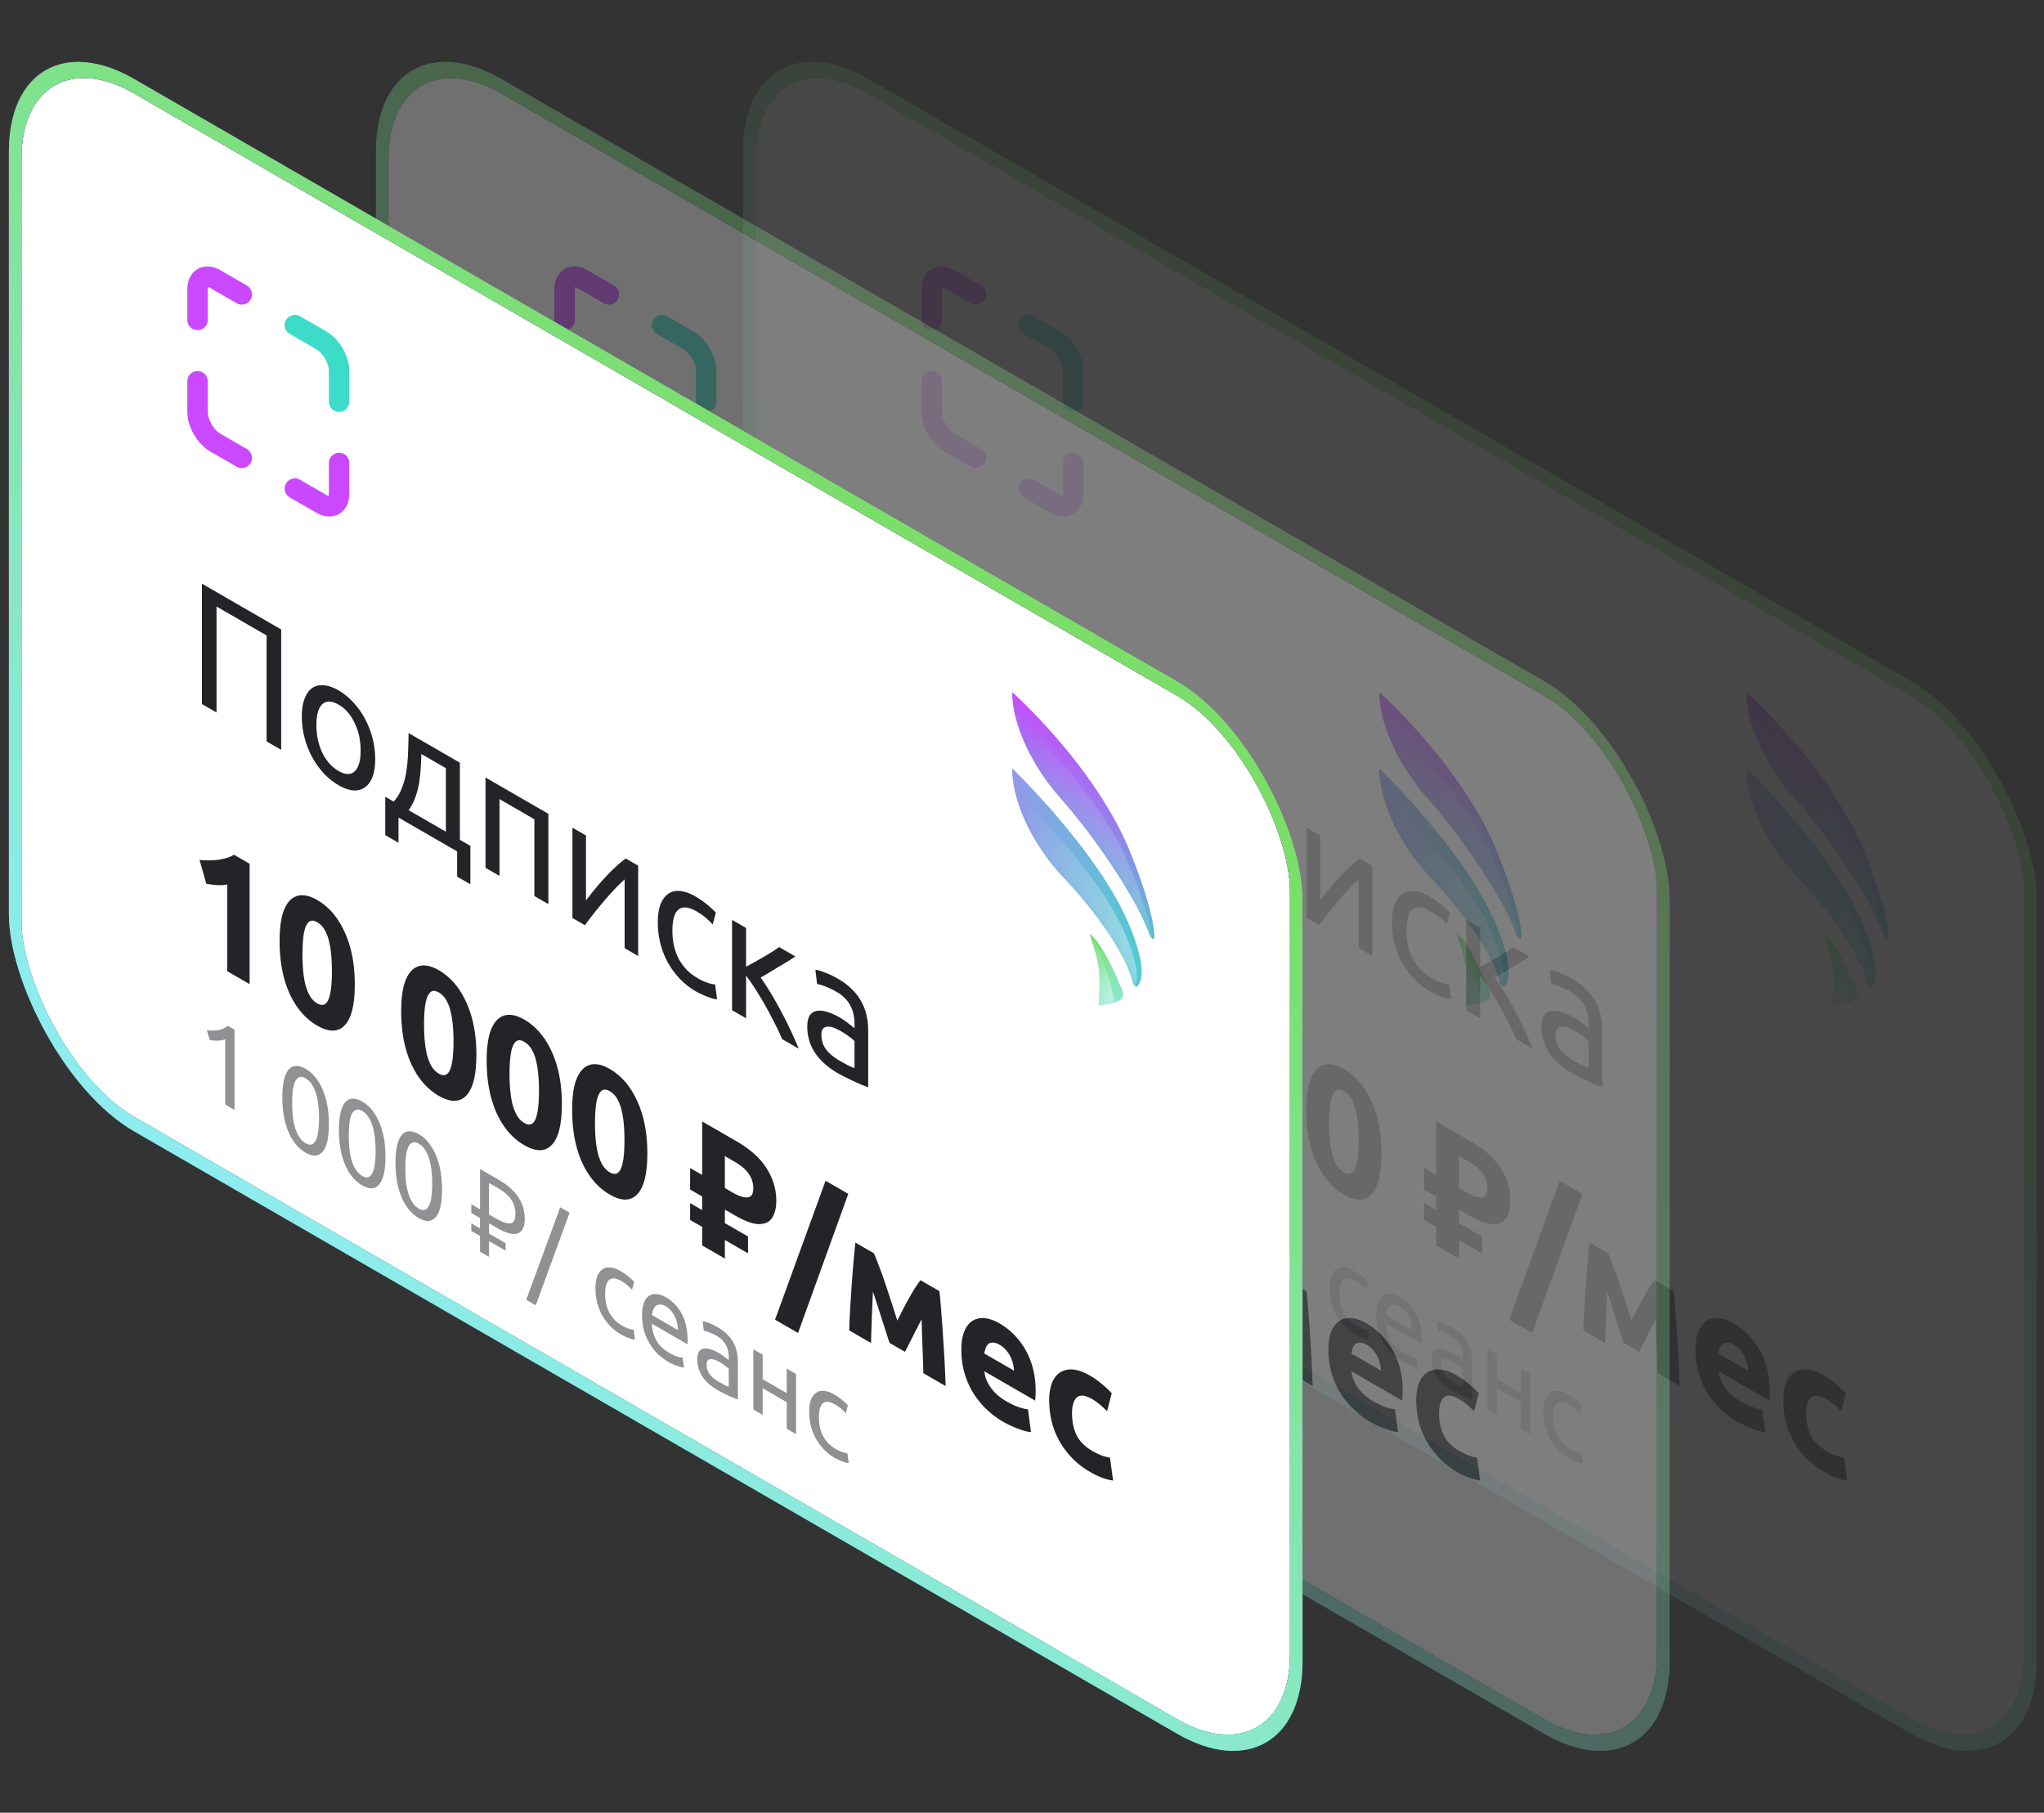 <svg width="150" height="133" fill="none" xmlns="http://www.w3.org/2000/svg"><rect width="100%" height="100%" fill="#333333" stroke="none"/><g opacity=".3"><rect x=".46" y=".796" width="108.563" height="76.153" rx="10.089" transform="matrix(.866 .5 0 1 27.651 .257)" fill="#fff"/><rect x=".46" y=".796" width="108.563" height="76.153" rx="10.089" transform="matrix(.866 .5 0 1 27.651 .257)" stroke="#000" stroke-width="1.062"/><rect x=".46" y=".796" width="108.563" height="76.153" rx="10.089" transform="matrix(.866 .5 0 1 27.651 .257)" stroke="url(#paint0_linear)" stroke-width="1.062"/><rect x=".46" y=".796" width="108.563" height="76.153" rx="10.089" transform="matrix(.866 .5 0 1 27.651 .257)" stroke="url(#paint1_linear)" stroke-width="1.062"/><path d="M47.573 46.184v8.83l-1.07-.617v-7.774l-3.676-2.122v7.774l-1.07-.618v-8.831l5.816 3.358zm6.9 9.501c0 .527-.066.964-.199 1.313-.132.348-.32.605-.563.77-.235.17-.518.245-.85.224-.33-.03-.691-.157-1.081-.383a4.72 4.72 0 01-1.082-.866 6.093 6.093 0 01-.86-1.21 6.558 6.558 0 01-.552-1.415 6.012 6.012 0 01-.199-1.542c0-.519.066-.952.199-1.3.132-.357.316-.62.552-.79.242-.166.53-.234.86-.204.331.021.692.144 1.082.37.39.225.75.518 1.081.879.332.352.615.75.85 1.191.243.446.43.924.563 1.434.133.501.199 1.01.199 1.53zm-1.07-.618c0-.748-.148-1.423-.442-2.026-.287-.607-.68-1.056-1.181-1.344-.5-.29-.898-.298-1.192-.026-.287.268-.43.775-.43 1.523 0 .747.143 1.425.43 2.032.294.604.692 1.05 1.192 1.339.5.288.894.299 1.18.031.295-.271.442-.781.442-1.529zm1.808 3.389l.617.357c.243-.268.435-.578.574-.93.148-.349.258-.731.331-1.148.074-.424.122-.88.144-1.37.022-.496.037-1.023.044-1.58l3.763 2.173v5.658l.773.446v2.817l-.971-.561V62.47l-4.304-2.485v1.848l-.971-.56v-2.817zm4.447 2.568V56.36l-1.798-1.04a20.94 20.94 0 01-.055 1.179c-.03.382-.077.754-.144 1.115a5.236 5.236 0 01-.286.994 3.575 3.575 0 01-.453.834l2.737 1.58zm7.522 5.31l-1.027-.592V60.11l-2.56-1.479v5.633l-1.027-.593v-6.626l4.614 2.663v6.627zm6.59-2.821v6.627l-.994-.574V64.52c-.22.195-.463.433-.728.713-.265.28-.53.578-.795.892a24.95 24.95 0 00-1.39 1.759l-.916-.529v-6.627l.993.574v4.766c.191-.255.408-.529.651-.822a15.795 15.795 0 011.534-1.65c.265-.247.511-.448.74-.606l.905.523zm4.256 9.237a5.362 5.362 0 01-1.225-.962 5.938 5.938 0 01-.883-1.224 5.912 5.912 0 01-.53-1.389 6.444 6.444 0 01-.176-1.503c0-.51.062-.941.187-1.294.133-.348.317-.607.552-.777.236-.179.523-.255.861-.23.346.022.728.153 1.148.395a6.88 6.88 0 011.512 1.192l-.232.873a4.82 4.82 0 00-.54-.516 4.541 4.541 0 00-.64-.446c-.575-.332-1.016-.378-1.325-.14-.302.242-.453.762-.453 1.56 0 .358.033.704.1 1.04.073.34.183.658.33.955.155.302.35.58.586.835.235.246.522.467.86.662.273.157.52.27.74.338.22.068.394.104.519.108l.143 1.077a.823.823 0 01-.254-.019 3.55 3.55 0 01-.375-.127 4.144 4.144 0 01-.453-.185 3.826 3.826 0 01-.452-.223zm4.733-1.027c.228.319.474.699.74 1.14.264.434.522.888.772 1.364.257.48.496.958.717 1.434.22.467.408.894.563 1.28l-1.214-.7a17.117 17.117 0 00-.574-1.211 27.013 27.013 0 00-1.39-2.46 16.88 16.88 0 00-.685-.993v3.134l-1.026-.592v-6.627l1.026.593v2.842a80.1 80.1 0 00.607-.325l.684-.395c.236-.136.453-.266.652-.39.198-.13.36-.241.485-.33l1.192.688c-.162.11-.353.233-.574.37-.213.13-.438.265-.673.4l-.684.421-.618.357zm5.773 6.086c.243.14.456.259.64.356.191.094.35.16.475.198v-1.975a2.261 2.261 0 00-.365-.312 5.078 5.078 0 00-1.092-.644 1.214 1.214 0 00-.475-.108.476.476 0 00-.353.127c-.096.08-.143.236-.143.465 0 .425.117.79.353 1.096.235.298.555.563.96.797zm-.088-5.99c.412.238.757.501 1.037.79.287.285.515.59.684.918.177.323.302.663.375 1.02.074.348.11.709.11 1.083v4.141l-.374-.14a15.824 15.824 0 01-1.18-.542 8.8 8.8 0 01-.685-.356 5.893 5.893 0 01-.894-.631 4.367 4.367 0 01-.707-.765 3.428 3.428 0 01-.63-2.007c.001-.365.064-.643.189-.835a.77.77 0 01.53-.33c.22-.035.478-.005.772.088.294.094.603.234.927.42.103.06.21.13.32.211.11.072.213.149.31.23a8.035 8.035 0 01.419.33v-.33a3.46 3.46 0 00-.056-.606 2.348 2.348 0 00-.198-.624 2.237 2.237 0 00-.398-.587 2.467 2.467 0 00-.64-.51 5.333 5.333 0 00-.894-.426 2.533 2.533 0 00-.563-.16l-.12-1.05c.132.008.352.072.661.19.31.11.644.27 1.005.478zM41.58 63.087a5.86 5.86 0 001.347 0c.22-.034.43-.079.629-.134.206-.06.39-.14.551-.242l1.148.663v8.831l-1.644-.95v-6.358a3.14 3.14 0 01-.74.044 7.88 7.88 0 01-.794-.102l-.497-1.752zm11.393 9.14c0 1.486-.246 2.486-.739 3-.486.51-1.159.517-2.02.02-.86-.497-1.537-1.283-2.03-2.358-.486-1.079-.729-2.362-.729-3.848 0-.74.063-1.358.188-1.855.132-.492.32-.864.563-1.115.243-.25.533-.38.872-.388.338-.009.717.108 1.136.35.861.497 1.534 1.285 2.02 2.364.493 1.075.74 2.351.74 3.83zm-1.677-.97c0-.44-.018-.85-.055-1.229a6.642 6.642 0 00-.177-1.045 2.907 2.907 0 00-.33-.803 1.484 1.484 0 00-.52-.516c-.206-.119-.378-.146-.518-.083-.133.068-.243.209-.331.421-.081.217-.14.497-.177.841-.037.336-.055.724-.055 1.166 0 .442.018.856.055 1.242.037.387.096.735.177 1.045.088.315.198.582.33.803.14.225.313.397.52.516.205.12.378.147.518.083.14-.063.25-.204.331-.42.081-.217.14-.497.177-.841.037-.344.055-.737.055-1.18zm10.601 6.122c0 1.486-.246 2.487-.74 3-.485.51-1.158.517-2.019.02-.86-.497-1.538-1.283-2.03-2.358-.486-1.079-.729-2.362-.729-3.848 0-.74.063-1.358.188-1.855.132-.492.32-.864.563-1.114a1.22 1.22 0 01.871-.39c.339-.008.718.11 1.137.351.861.497 1.534 1.285 2.02 2.364.493 1.075.74 2.351.74 3.83zm-1.677-.969c0-.442-.019-.852-.056-1.23a6.644 6.644 0 00-.176-1.045 2.905 2.905 0 00-.331-.803 1.483 1.483 0 00-.519-.516c-.206-.118-.379-.146-.519-.082-.132.068-.242.208-.33.42-.082.217-.14.497-.177.841-.037.336-.055.724-.055 1.166 0 .442.018.856.055 1.243.037.386.095.735.176 1.045.089.314.199.582.331.802.14.226.313.398.52.517.205.118.378.146.518.082.14-.063.25-.203.33-.42.082-.217.14-.497.177-.841.037-.344.056-.737.056-1.179zM68.17 81c0 1.487-.247 2.487-.74 3.001-.485.51-1.159.516-2.02.02-.86-.498-1.537-1.284-2.03-2.358-.486-1.08-.728-2.362-.728-3.849 0-.739.062-1.357.187-1.854.133-.493.32-.864.563-1.115.243-.25.533-.38.872-.389.338-.008.717.108 1.137.35.86.498 1.534 1.286 2.02 2.365.492 1.074.739 2.35.739 3.829zm-1.678-.969c0-.441-.018-.851-.055-1.23a6.643 6.643 0 00-.177-1.044 2.906 2.906 0 00-.33-.803 1.484 1.484 0 00-.52-.516c-.205-.12-.378-.147-.518-.083-.132.068-.243.208-.331.42-.081.217-.14.497-.177.842a10.83 10.83 0 00-.055 1.166c0 .441.019.856.055 1.242.037.387.096.735.177 1.045.088.314.198.582.33.803.14.225.314.397.52.516.206.119.379.147.518.083.14-.064.25-.204.331-.42.081-.217.14-.498.177-.842.037-.344.055-.737.055-1.178zm7.95 4.59c0 1.487-.246 2.488-.74 3.002-.485.51-1.158.516-2.019.019-.86-.497-1.538-1.283-2.03-2.358-.486-1.079-.729-2.362-.729-3.849 0-.739.063-1.357.188-1.854.132-.492.32-.864.563-1.115.242-.25.533-.38.871-.388.339-.009.718.108 1.137.35.861.497 1.534 1.285 2.02 2.364.493 1.075.74 2.351.74 3.83zm-1.677-.968c0-.442-.019-.852-.055-1.23a6.642 6.642 0 00-.177-1.045 2.904 2.904 0 00-.331-.803 1.482 1.482 0 00-.519-.516c-.206-.119-.379-.146-.519-.083-.132.068-.242.209-.33.421-.082.217-.14.497-.177.841-.037.336-.055.724-.055 1.166 0 .442.018.856.055 1.243.037.386.095.734.176 1.044.089.315.199.582.331.803.14.225.313.397.52.516.205.12.378.147.518.083.14-.063.25-.204.33-.42a3.53 3.53 0 00.178-.841c.036-.344.055-.737.055-1.18zm5.7 7.726v-1.363l-.882-.51V88.27l.883.51v-.994l-.883-.51v-1.58l.883.51V82.28l2.516 1.453c1.016.586 1.755 1.251 2.218 1.995.471.747.707 1.537.707 2.37 0 .493-.096.9-.287 1.223-.192.323-.512.487-.96.49-.442.01-1.045-.207-1.81-.65l-.718-.413v.994l1.7.98v1.237l-1.7-.981v1.363l-1.666-.962zm2.22-3.893c.47.272.842.393 1.114.363.28-.025.42-.246.42-.662 0-.773-.442-1.415-1.325-1.925l-.762-.44v2.346l.552.318zM85.502 97.8l-1.689-.974 3.708-10.195 1.667.962L85.502 97.8zM91 94.755c-.015.289-.03.603-.044.943l-.044 1.032a39.24 39.24 0 01-.034.988c-.007.31-.014.582-.022.816l-1.6-.924c.015-.46.037-.973.066-1.542.037-.565.074-1.139.11-1.72.045-.587.089-1.156.133-1.708.052-.548.1-1.039.144-1.472l1.368.79c.316.777.607 1.56.872 2.351.265.79.544 1.652.839 2.587.309-.637.61-1.215.905-1.733a9.52 9.52 0 01.794-1.236l1.39.803c.052.488.1 1.034.144 1.637.052.608.096 1.228.133 1.86a86.943 86.943 0 01.176 3.467l-1.633-.943a92.113 92.113 0 00-.066-2.014l-.066-1.937-1.214 2.383-1.137-.656L91 94.755zm6.486 4.306c0-.595.078-1.069.232-1.421.162-.357.372-.61.63-.758a1.4 1.4 0 01.882-.166c.339.042.684.166 1.037.37a5.15 5.15 0 011.954 2.007c.478.853.717 1.845.717 2.975 0 .111-.004.232-.011.363-.007.124-.015.234-.022.332l-3.73-2.154c.037.412.195.813.474 1.204.28.391.655.722 1.126.994.302.174.596.315.883.421.294.102.533.159.717.172l.221 1.669c-.088 0-.206-.017-.353-.051a3.63 3.63 0 01-.497-.159 6.505 6.505 0 01-.574-.229 7.26 7.26 0 01-.618-.319 6.202 6.202 0 01-2.328-2.338 6.098 6.098 0 01-.563-1.434 6.346 6.346 0 01-.177-1.478zm3.863 1.503a2.632 2.632 0 00-.077-.516 2.047 2.047 0 00-.188-.516 2.236 2.236 0 00-.32-.478 1.756 1.756 0 00-.475-.388c-.183-.107-.342-.16-.474-.16a.475.475 0 00-.331.09.679.679 0 00-.21.299 2.291 2.291 0 00-.1.414l2.175 1.255zm2.582 2.167c0-.485.066-.901.199-1.249.14-.353.338-.612.596-.778.257-.174.57-.248.938-.223.368.026.787.175 1.258.447.309.178.592.375.85.592.257.208.507.442.75.701l-.342 1.319a8.14 8.14 0 00-.508-.472 4.056 4.056 0 00-.618-.433c-.485-.28-.849-.316-1.092-.108-.236.212-.353.603-.353 1.172 0 .603.11 1.134.331 1.593.228.463.622.856 1.181 1.179.198.115.412.217.64.306.228.089.438.142.629.159l.232 1.689a3.233 3.233 0 01-.718-.172 5.45 5.45 0 01-.949-.447 6.07 6.07 0 01-1.368-1.057 6.304 6.304 0 01-.949-1.3 5.937 5.937 0 01-.541-1.421 6.848 6.848 0 01-.166-1.497z" fill="#242328"/><path opacity=".5" d="M42.118 75.588c.28.037.552.036.816-.004.265-.045.508-.151.729-.318l.486.28v5.887l-.685-.395v-4.791a.91.91 0 01-.22.068 1.46 1.46 0 01-.28.034 2.4 2.4 0 01-.316-.005 2.308 2.308 0 01-.317-.038l-.213-.718zm5.54 4.923c0-.985.149-1.658.448-2.017.304-.357.724-.381 1.258-.073.535.309.952.816 1.25 1.521.305.708.457 1.555.457 2.54 0 .986-.152 1.657-.456 2.014-.3.36-.716.385-1.25.076-.535-.309-.955-.817-1.259-1.525-.3-.705-.449-1.55-.449-2.536zm2.692 1.555c0-.323-.017-.639-.051-.947a4.41 4.41 0 00-.162-.85 2.548 2.548 0 00-.302-.684 1.356 1.356 0 00-.47-.467c-.187-.108-.344-.133-.472-.076-.127.05-.23.16-.309.33a2.53 2.53 0 00-.162.663 9.853 9.853 0 000 1.835c.035.31.089.592.162.85.079.26.182.493.31.697.127.198.284.35.47.459.187.107.344.135.471.084.128-.056.228-.17.302-.344.078-.17.132-.39.162-.662a7.05 7.05 0 00.051-.888zm1.46.843c0-.986.15-1.658.449-2.018.304-.357.723-.38 1.258-.072.535.309.952.816 1.25 1.52.305.709.457 1.555.457 2.54 0 .986-.152 1.657-.456 2.014-.3.36-.716.385-1.25.077-.536-.309-.955-.817-1.259-1.525-.3-.705-.449-1.55-.449-2.536zm2.693 1.555c0-.323-.017-.639-.051-.948a4.402 4.402 0 00-.162-.85 2.55 2.55 0 00-.302-.683 1.356 1.356 0 00-.47-.467c-.187-.108-.344-.134-.472-.077-.127.051-.23.162-.309.332a2.535 2.535 0 00-.162.662 9.853 9.853 0 000 1.835c.035.309.089.592.162.85.079.26.182.493.31.696.127.199.284.352.47.46.186.107.343.135.471.084.127-.056.228-.171.302-.344.078-.17.132-.39.162-.663a7.05 7.05 0 00.051-.887zm1.46.843c0-.986.15-1.659.449-2.018.304-.357.723-.381 1.258-.072.535.308.952.815 1.25 1.52.305.708.457 1.555.457 2.54 0 .986-.152 1.657-.456 2.014-.3.36-.716.385-1.251.077-.535-.31-.954-.817-1.258-1.525-.3-.706-.449-1.55-.449-2.536zm2.693 1.554c0-.323-.017-.638-.052-.947a4.402 4.402 0 00-.161-.85 2.548 2.548 0 00-.302-.683 1.355 1.355 0 00-.471-.468c-.186-.107-.343-.133-.47-.076-.128.05-.231.161-.31.331a2.531 2.531 0 00-.162.663 9.822 9.822 0 000 1.835c.035.309.089.592.162.85.079.26.182.492.31.696.127.198.284.351.47.459.186.107.343.136.47.085.128-.057.229-.171.303-.344.078-.17.132-.391.161-.663a7.05 7.05 0 00.052-.888zm3.509 4.974V90.68l-.64-.37v-.552l.64.37v-.757l-.64-.37v-.645l.64.37v-2.957l1.383.799c.642.37 1.118.796 1.427 1.274.314.481.471 1.008.471 1.58 0 .578-.17.933-.508 1.067-.338.127-.836 0-1.493-.379l-.618-.356v.756l1.214.7v.553l-1.214-.701v1.155l-.662-.382zm1.184-2.425c.447.257.792.372 1.038.344.25-.026.375-.26.375-.701 0-.385-.103-.73-.31-1.037-.205-.306-.526-.585-.963-.837l-.662-.382v2.311l.522.301zm2.907 6.359l-.7-.404 2.495-6.784.684.395-2.48 6.793zm6.255 2.142a3.574 3.574 0 01-.816-.642 3.96 3.96 0 01-.59-.815 3.94 3.94 0 01-.352-.926 4.303 4.303 0 01-.118-1.003c0-.34.042-.627.125-.862.088-.233.211-.405.368-.519a.816.816 0 01.574-.152c.23.014.485.102.765.263a4.569 4.569 0 011.008.794l-.154.582a3.212 3.212 0 00-.361-.344 3.03 3.03 0 00-.427-.297c-.382-.221-.677-.252-.883-.094-.2.162-.301.509-.301 1.041 0 .238.022.469.066.692.049.227.122.44.22.638.104.2.234.386.39.556.157.164.349.312.575.442.18.105.345.18.492.225.148.045.263.07.346.072l.096.718a.548.548 0 01-.17-.013 2.367 2.367 0 01-.25-.085 2.747 2.747 0 01-.301-.123 2.531 2.531 0 01-.302-.148zm1.544-1.411c0-.391.05-.703.147-.935.098-.238.228-.406.39-.505a.846.846 0 01.56-.11c.21.025.426.101.647.228.515.298.91.713 1.184 1.245.275.527.412 1.17.412 1.929v.136c0 .05-.002.097-.007.14l-2.62-1.512c.03.475.145.89.347 1.244.2.354.515.654.941.9.24.14.442.233.604.281.166.045.291.07.375.072l.096.718c-.084.003-.231-.028-.442-.093a3.485 3.485 0 01-.706-.323 3.906 3.906 0 01-.868-.671 3.91 3.91 0 01-.95-1.755 4.482 4.482 0 01-.11-.99zm2.627 1.083a2.143 2.143 0 00-.236-1.011 1.636 1.636 0 00-.655-.727.821.821 0 00-.419-.131.475.475 0 00-.302.097.66.66 0 00-.198.277 1.664 1.664 0 00-.088.399l1.898 1.096zm2.991 3.791c.162.094.304.173.427.238.127.063.233.106.316.132v-1.317a1.487 1.487 0 00-.242-.208 3.343 3.343 0 00-.729-.43.81.81 0 00-.316-.071.317.317 0 00-.236.085c-.064.053-.095.157-.095.31 0 .283.078.527.235.73.157.199.37.376.64.531zm-.059-3.993c.275.159.505.335.692.527.191.19.343.394.456.612.118.215.201.442.25.68.05.232.074.472.074.722v2.761a17.668 17.668 0 00-.25-.094 10.182 10.182 0 01-.788-.361 5.857 5.857 0 01-.456-.238 3.867 3.867 0 01-.596-.42 2.926 2.926 0 01-.47-.51 2.285 2.285 0 01-.42-1.338c0-.244.042-.429.125-.556a.514.514 0 01.353-.221 1.13 1.13 0 01.515.06 3.158 3.158 0 011.038.573 5.349 5.349 0 01.28.22v-.22c0-.13-.013-.265-.038-.404a1.564 1.564 0 00-.397-.807 1.647 1.647 0 00-.427-.34 3.554 3.554 0 00-.596-.284 1.694 1.694 0 00-.375-.107l-.08-.7c.088.005.235.048.44.127.207.073.43.18.67.318zm5.742 7.844l-.684-.395v-1.954l-1.766-1.02v1.954l-.684-.395v-4.417l.684.395v1.801l1.766 1.019v-1.801l.684.395v4.418zm2.84 1.741a3.568 3.568 0 01-.817-.641 3.964 3.964 0 01-.588-.816 3.932 3.932 0 01-.353-.926 4.29 4.29 0 01-.118-1.002c0-.34.042-.628.125-.863.088-.232.21-.405.368-.518a.816.816 0 01.574-.153c.23.014.485.102.765.264a4.583 4.583 0 011.008.794l-.155.582a3.203 3.203 0 00-.36-.344 3.007 3.007 0 00-.427-.298c-.383-.22-.677-.252-.883-.093-.2.161-.301.508-.301 1.041 0 .238.022.468.066.692.049.227.122.439.22.637a2.5 2.5 0 00.39.557c.157.164.349.311.574.442.182.104.346.179.493.225.147.045.263.069.346.072l.096.718a.577.577 0 01-.17-.013 2.368 2.368 0 01-.25-.085 2.723 2.723 0 01-.301-.123 2.566 2.566 0 01-.302-.149z" fill="#242328"/><g clip-path="url(#clip0)" stroke-width="1.5" stroke-linecap="round" stroke-linejoin="round"><path d="M41.434 23.474v-2.25c0-.827.582-1.163 1.299-.749L44.68 21.6m7.143 12.37v2.25c0 .828-.582 1.164-1.299.75l-1.948-1.125" stroke="#CA49FF"/><path d="M48.576 23.849l1.948 1.125c.717.414 1.299 1.42 1.299 2.249v2.249" stroke="#3CDCC9"/><path d="M44.68 33.596l-1.947-1.125c-.717-.414-1.299-1.421-1.299-2.25v-2.248" stroke="#CA49FF"/></g><path d="M109.928 62.654c-2.537-6.38-8.704-11.863-8.704-11.863 0 2.472 1.553 5.519 3.483 7.703a44.802 44.802 0 013.42 4.412c2.014 2.954 2.832 4.7 3.163 5.66.095.274.368.439.361.19-.023-.88-.348-2.645-1.723-6.102z" fill="#C4C4C4"/><path d="M109.928 62.654c-2.537-6.38-8.704-11.863-8.704-11.863 0 2.472 1.553 5.519 3.483 7.703a44.802 44.802 0 013.42 4.412c2.014 2.954 2.832 4.7 3.163 5.66.095.274.368.439.361.19-.023-.88-.348-2.645-1.723-6.102z" fill="url(#paint2_linear)"/><mask id="a" style="mask-type:alpha" maskUnits="userSpaceOnUse" x="101" y="50" width="11" height="19"><path d="M109.929 62.654c-2.537-6.38-8.704-11.863-8.704-11.863 0 2.472 1.553 5.519 3.483 7.703a44.805 44.805 0 013.42 4.412c2.013 2.955 2.832 4.7 3.163 5.66.095.275.367.44.361.19-.023-.88-.348-2.645-1.723-6.102z" fill="#C4C4C4"/><path d="M109.929 62.654c-2.537-6.38-8.704-11.863-8.704-11.863 0 2.472 1.553 5.519 3.483 7.703a44.805 44.805 0 013.42 4.412c2.013 2.955 2.832 4.7 3.163 5.66.095.275.367.44.361.19-.023-.88-.348-2.645-1.723-6.102z" fill="url(#paint3_linear)"/></mask><g mask="url(#a)"><path opacity=".3" d="M109.984 63.87c-2.269-5.704-7.781-10.605-7.781-10.605 0 2.21 1.388 4.933 3.113 6.886a40 40 0 013.058 3.944c1.726 2.533 2.47 4.071 2.789 4.95.099.275.37.432.357.18-.042-.818-.357-2.391-1.536-5.355z" fill="url(#paint4_linear)"/></g><path d="M109.711 67.663c-2.305-5.332-8.486-11.273-8.486-11.273 0 2.608 1.656 5.77 3.742 7.972a32.745 32.745 0 012.439 2.875c1.894 2.53 2.474 4.08 2.652 4.807.052.213.254.42.348.314.332-.371.696-1.477-.695-4.695z" fill="#C4C4C4"/><path d="M109.711 67.663c-2.305-5.332-8.486-11.273-8.486-11.273 0 2.608 1.656 5.77 3.742 7.972a32.745 32.745 0 012.439 2.875c1.894 2.53 2.474 4.08 2.652 4.807.052.213.254.42.348.314.332-.371.696-1.477-.695-4.695z" fill="url(#paint5_linear)"/><mask id="b" style="mask-type:alpha" maskUnits="userSpaceOnUse" x="101" y="56" width="10" height="17"><path d="M109.711 67.663c-2.305-5.332-8.486-11.273-8.486-11.273 0 2.608 1.656 5.77 3.742 7.972a32.745 32.745 0 012.439 2.875c1.894 2.53 2.474 4.08 2.652 4.807.052.213.254.42.348.314.332-.371.696-1.477-.695-4.695z" fill="#C4C4C4"/><path d="M109.711 67.663c-2.305-5.332-8.486-11.273-8.486-11.273 0 2.608 1.656 5.77 3.742 7.972a32.745 32.745 0 012.439 2.875c1.894 2.53 2.474 4.08 2.652 4.807.052.213.254.42.348.314.332-.371.696-1.477-.695-4.695z" fill="url(#paint6_linear)"/></mask><g mask="url(#b)"><path opacity=".54" d="M109.516 68.522c-1.963-4.543-7.229-9.604-7.229-9.604 0 2.221 1.41 4.915 3.188 6.791a27.978 27.978 0 012.078 2.45c1.55 2.071 2.067 3.37 2.239 4.019.057.214.261.419.348.305.273-.352.517-1.323-.624-3.96z" fill="url(#paint7_linear)"/></g><path d="M109.256 72.575c-.47-1.136-1.55-3.57-2.359-4.038 0 0 .53 1.433.666 2.43.145 1.06 0 2.749 0 2.749s.616.01.992-.099c.19-.054.426-.17.613-.272.194-.105.231-.423.088-.77z" fill="#C4C4C4"/><path d="M109.256 72.575c-.47-1.136-1.55-3.57-2.359-4.038 0 0 .53 1.433.666 2.43.145 1.06 0 2.749 0 2.749s.616.01.992-.099c.19-.054.426-.17.613-.272.194-.105.231-.423.088-.77z" fill="url(#paint8_linear)"/><mask id="c" style="mask-type:alpha" maskUnits="userSpaceOnUse" x="106" y="68" width="4" height="6"><path d="M109.256 72.575c-.47-1.136-1.55-3.57-2.359-4.038 0 0 .53 1.433.666 2.43.145 1.06 0 2.749 0 2.749s.616.01.992-.099c.19-.054.426-.17.613-.272.194-.105.231-.423.088-.77z" fill="#C4C4C4"/><path d="M109.256 72.575c-.47-1.136-1.55-3.57-2.359-4.038 0 0 .53 1.433.666 2.43.145 1.06 0 2.749 0 2.749s.616.01.992-.099c.19-.054.426-.17.613-.272.194-.105.231-.423.088-.77z" fill="url(#paint9_linear)"/></mask><g mask="url(#c)"><path opacity=".7" d="M108.656 73.044c-.292-1.188-1.019-3.834-1.871-4.571 0 0 .302 1.494.239 2.444-.068 1.01-.614 2.475-.614 2.475s.719.246 1.184.292c.242.024.556.009.802-.011.237-.02.346-.28.26-.629z" fill="url(#paint10_linear)"/></g></g><g opacity=".1"><rect x=".46" y=".796" width="108.563" height="76.153" rx="10.089" transform="matrix(.866 .5 0 1 54.589 .257)" fill="#fff"/><rect x=".46" y=".796" width="108.563" height="76.153" rx="10.089" transform="matrix(.866 .5 0 1 54.589 .257)" stroke="#000" stroke-width="1.062"/><rect x=".46" y=".796" width="108.563" height="76.153" rx="10.089" transform="matrix(.866 .5 0 1 54.589 .257)" stroke="url(#paint11_linear)" stroke-width="1.062"/><rect x=".46" y=".796" width="108.563" height="76.153" rx="10.089" transform="matrix(.866 .5 0 1 54.589 .257)" stroke="url(#paint12_linear)" stroke-width="1.062"/><path d="M74.51 46.184v8.83l-1.07-.617v-7.774l-3.675-2.122v7.774l-1.07-.618v-8.831l5.815 3.358zm6.9 9.501c0 .527-.066.964-.198 1.313-.133.348-.32.605-.563.77-.236.17-.519.245-.85.224-.331-.03-.692-.157-1.082-.383a4.72 4.72 0 01-1.081-.866 6.093 6.093 0 01-.86-1.21 6.558 6.558 0 01-.553-1.415 6.012 6.012 0 01-.198-1.542c0-.519.066-.952.198-1.3.133-.357.317-.62.552-.79.243-.166.53-.234.86-.204.332.021.692.144 1.082.37.39.225.75.518 1.082.879.331.352.614.75.85 1.191a6.313 6.313 0 01.761 2.964zm-1.07-.618c0-.748-.147-1.423-.442-2.026-.287-.607-.68-1.056-1.18-1.344-.5-.29-.898-.298-1.192-.026-.287.268-.43.775-.43 1.523 0 .747.143 1.425.43 2.032.294.604.691 1.05 1.192 1.339.5.288.893.299 1.18.031.295-.271.442-.781.442-1.529zm1.808 3.389l.618.357c.243-.268.434-.578.574-.93a5.36 5.36 0 00.331-1.148c.073-.424.121-.88.143-1.37a49.74 49.74 0 00.045-1.58l3.763 2.173v5.658l.772.446v2.817l-.97-.561V62.47l-4.305-2.485v1.848l-.971-.56v-2.817zm4.448 2.568V56.36l-1.8-1.039a20.94 20.94 0 01-.055 1.179c-.029.382-.077.754-.143 1.115a5.236 5.236 0 01-.287.994 3.575 3.575 0 01-.452.834l2.737 1.58zm7.521 5.31l-1.026-.592V60.11l-2.56-1.479v5.633l-1.027-.593v-6.626l4.613 2.663v6.627zm6.59-2.821v6.627l-.993-.574V64.52c-.22.195-.464.433-.729.713-.264.28-.53.578-.794.892a24.95 24.95 0 00-1.39 1.759l-.917-.529v-6.627l.993.574v4.766c.192-.255.409-.529.652-.822a15.795 15.795 0 011.534-1.65c.265-.247.511-.448.74-.606l.904.523zm4.256 9.237a5.392 5.392 0 01-1.225-.962 5.934 5.934 0 01-.882-1.224 5.9 5.9 0 01-.53-1.389 6.434 6.434 0 01-.177-1.503c0-.51.063-.941.188-1.294.132-.348.316-.607.552-.777.235-.179.522-.255.861-.23.345.022.728.153 1.147.395a6.885 6.885 0 011.512 1.192l-.232.873a4.766 4.766 0 00-.54-.516 4.57 4.57 0 00-.64-.446c-.574-.332-1.016-.378-1.325-.14-.301.242-.452.762-.452 1.56 0 .358.033.704.099 1.04.074.34.184.658.331.955.155.302.35.58.585.835.236.246.522.467.861.662a3.7 3.7 0 00.739.338c.221.068.394.104.519.108l.144 1.077a.823.823 0 01-.254-.019 3.528 3.528 0 01-.376-.127 4.222 4.222 0 01-.452-.185 3.863 3.863 0 01-.453-.223zm4.733-1.027c.228.319.475.699.74 1.14.265.434.522.888.772 1.364.258.48.497.958.718 1.434.22.467.408.894.562 1.28l-1.214-.7a17 17 0 00-.573-1.211 27.027 27.027 0 00-1.391-2.46 17.13 17.13 0 00-.684-.993v3.134l-1.027-.592v-6.627l1.027.593v2.842l.607-.325.684-.395c.235-.136.452-.266.651-.39.199-.13.361-.241.486-.33l1.192.688c-.162.11-.354.233-.574.37a28.96 28.96 0 01-.673.4l-.685.421-.618.357zm5.773 6.086c.243.14.457.259.64.356.192.094.35.16.475.198v-1.975a2.291 2.291 0 00-.364-.312 5.12 5.12 0 00-1.093-.644 1.212 1.212 0 00-.474-.108.474.474 0 00-.353.127c-.096.08-.144.236-.144.465 0 .425.118.79.353 1.096.236.298.556.563.96.797zm-.088-5.99a4.72 4.72 0 011.038.79c.286.285.515.59.684.918.176.323.301.663.375 1.02.074.348.11.709.11 1.083v4.141c-.088-.034-.213-.08-.375-.14a16.608 16.608 0 01-1.181-.542 8.778 8.778 0 01-.684-.356 5.869 5.869 0 01-.894-.631 4.354 4.354 0 01-.706-.765 3.436 3.436 0 01-.629-2.007c0-.365.062-.643.187-.835a.772.772 0 01.53-.33c.221-.035.478-.005.773.088.294.094.603.234.927.42.103.06.209.13.32.211.11.072.213.149.309.23a8.638 8.638 0 01.419.33v-.33c0-.196-.018-.398-.055-.606a2.345 2.345 0 00-.199-.624 2.226 2.226 0 00-.397-.587 2.468 2.468 0 00-.64-.51 5.375 5.375 0 00-.894-.426 2.532 2.532 0 00-.563-.16l-.121-1.05c.132.008.353.072.662.19.309.11.644.27 1.004.478zm-46.863-8.732a5.855 5.855 0 001.346 0c.22-.034.43-.079.63-.134.205-.06.39-.14.55-.242l1.149.663v8.831l-1.645-.95v-6.358a3.14 3.14 0 01-.74.044 7.88 7.88 0 01-.794-.102l-.496-1.752zm11.393 9.14c0 1.486-.247 2.486-.74 3-.485.51-1.158.517-2.02.02-.86-.497-1.537-1.283-2.03-2.358-.485-1.079-.728-2.362-.728-3.848 0-.74.062-1.358.188-1.855.132-.492.32-.864.562-1.115.243-.25.534-.38.872-.388.339-.009.718.108 1.137.35.86.497 1.534 1.285 2.02 2.364.492 1.075.739 2.351.739 3.83zm-1.678-.97c0-.44-.018-.85-.055-1.229a6.642 6.642 0 00-.176-1.045 2.907 2.907 0 00-.331-.803 1.484 1.484 0 00-.52-.516c-.205-.119-.378-.146-.518-.083-.132.068-.243.209-.33.421-.082.217-.14.497-.177.841a13.14 13.14 0 000 2.408c.036.387.095.735.176 1.045.088.315.199.582.331.803.14.225.313.397.519.516.206.12.379.147.519.083.14-.063.25-.204.33-.42.082-.217.14-.497.177-.841.037-.344.055-.737.055-1.18zm10.602 6.122c0 1.486-.247 2.487-.74 3-.485.51-1.159.517-2.02.02-.86-.497-1.537-1.283-2.03-2.358-.486-1.079-.728-2.362-.728-3.848 0-.74.062-1.358.187-1.855.133-.492.32-.864.563-1.114.243-.251.534-.38.872-.39.338-.008.717.11 1.137.351.86.497 1.534 1.285 2.02 2.364.492 1.075.739 2.351.739 3.83zm-1.678-.969c0-.442-.018-.852-.055-1.23a6.644 6.644 0 00-.177-1.045 2.905 2.905 0 00-.33-.803 1.483 1.483 0 00-.52-.516c-.205-.118-.378-.146-.518-.082-.133.068-.243.208-.331.42-.081.217-.14.497-.177.841a13.433 13.433 0 000 2.409c.037.386.096.735.177 1.045.088.314.198.582.33.802.14.226.314.398.52.517.206.118.379.146.518.082.14-.063.25-.203.331-.42.081-.217.14-.497.177-.841.037-.344.055-.737.055-1.179zm7.95 4.59c0 1.487-.246 2.487-.74 3.001-.485.51-1.158.516-2.019.02-.86-.498-1.538-1.284-2.03-2.358-.486-1.08-.729-2.362-.729-3.849 0-.739.063-1.357.188-1.854.132-.493.32-.864.563-1.115.242-.25.533-.38.871-.389.339-.008.718.108 1.137.35.861.498 1.534 1.286 2.02 2.365.493 1.074.74 2.35.74 3.829zm-1.677-.969c0-.441-.019-.851-.056-1.23a6.643 6.643 0 00-.176-1.044 2.906 2.906 0 00-.331-.803 1.484 1.484 0 00-.519-.516c-.206-.12-.379-.147-.519-.083-.132.068-.242.208-.33.42-.082.217-.14.497-.177.842a10.83 10.83 0 00-.055 1.166c0 .441.018.856.055 1.242.037.387.095.735.176 1.045.089.314.199.582.331.803.14.225.313.397.52.516.205.119.378.147.518.083.14-.064.25-.204.33-.42.082-.217.14-.498.177-.842.037-.344.056-.737.056-1.178zm7.95 4.59c0 1.487-.247 2.488-.74 3.002-.485.51-1.159.516-2.02.019-.86-.497-1.537-1.283-2.03-2.358-.486-1.079-.728-2.362-.728-3.849 0-.739.062-1.357.187-1.854.133-.492.32-.864.563-1.115.243-.25.534-.38.872-.388.338-.009.717.108 1.137.35.86.497 1.534 1.285 2.019 2.364.493 1.075.74 2.351.74 3.83zm-1.678-.968c0-.442-.018-.852-.055-1.23a6.642 6.642 0 00-.177-1.045 2.904 2.904 0 00-.33-.803 1.482 1.482 0 00-.52-.516c-.205-.119-.378-.146-.518-.083-.133.068-.243.209-.331.421-.081.217-.14.497-.177.841a13.433 13.433 0 000 2.409c.037.386.096.734.177 1.044.088.315.198.582.33.803.14.225.314.397.52.516.206.12.379.147.518.083.14-.063.25-.204.331-.42.081-.217.14-.497.177-.841.037-.344.055-.737.055-1.18zm5.701 7.726v-1.363l-.883-.51V88.27l.883.51v-.994l-.883-.51v-1.58l.883.51V82.28l2.517 1.453c1.015.586 1.754 1.251 2.218 1.995.471.747.706 1.537.706 2.37 0 .493-.095.9-.287 1.223-.191.323-.511.487-.96.49-.441.01-1.045-.207-1.81-.65l-.717-.413v.994l1.699.98v1.237l-1.699-.981v1.363l-1.667-.962zm2.219-3.893c.471.272.842.393 1.114.363.28-.025.42-.246.42-.662 0-.773-.442-1.415-1.325-1.925l-.761-.44v2.346l.552.318zM112.44 97.8l-1.688-.974 3.708-10.195 1.666.962L112.44 97.8zm5.498-3.044l-.044.943-.044 1.032a36.19 36.19 0 01-.033.988c-.007.31-.015.582-.022.816l-1.6-.924c.014-.46.036-.973.066-1.542l.11-1.72c.044-.587.089-1.156.133-1.708.051-.548.099-1.039.143-1.472l1.369.79c.316.777.607 1.56.871 2.351.265.79.545 1.652.839 2.587a30.44 30.44 0 01.905-1.733c.295-.527.559-.939.795-1.236l1.39.803c.052.488.1 1.034.144 1.637.051.608.095 1.228.132 1.86a91.908 91.908 0 01.177 3.467l-1.634-.943a84.627 84.627 0 00-.066-2.014l-.066-1.937-1.214 2.383-1.137-.656-1.214-3.772zm6.487 4.306c0-.595.077-1.069.232-1.421.161-.357.371-.61.629-.758a1.39 1.39 0 01.883-.166 2.76 2.76 0 011.037.37 5.148 5.148 0 011.953 2.007c.479.853.718 1.845.718 2.975 0 .111-.004.232-.011.363l-.022.332-3.731-2.154c.037.412.195.813.475 1.204.279.391.655.722 1.126.994.301.174.596.315.882.421.295.102.534.159.718.172l.221 1.669c-.089 0-.206-.017-.354-.051a3.621 3.621 0 01-.496-.159 6.385 6.385 0 01-.574-.229 7.26 7.26 0 01-.618-.319 6.186 6.186 0 01-2.329-2.338 6.098 6.098 0 01-.563-1.434 6.382 6.382 0 01-.176-1.478zm3.862 1.503a2.632 2.632 0 00-.077-.516 2.043 2.043 0 00-.187-.516 2.236 2.236 0 00-.32-.478 1.787 1.787 0 00-.475-.388c-.184-.107-.342-.16-.475-.16a.476.476 0 00-.331.09.676.676 0 00-.209.299 2.3 2.3 0 00-.1.414l2.174 1.255zm2.583 2.167c0-.485.066-.901.198-1.249.14-.353.339-.612.596-.778.258-.174.571-.248.938-.223.368.026.788.175 1.259.447.309.178.592.375.849.592.258.208.508.442.751.701l-.342 1.319a8.432 8.432 0 00-.508-.472 4.158 4.158 0 00-.618-.433c-.486-.28-.85-.316-1.093-.108-.235.212-.353.603-.353 1.172 0 .603.111 1.134.331 1.593.228.463.622.856 1.181 1.179.199.115.412.217.64.306.228.089.438.142.629.159l.232 1.689a3.24 3.24 0 01-.717-.172 5.416 5.416 0 01-.949-.447 6.098 6.098 0 01-1.369-1.057 6.341 6.341 0 01-.949-1.3 5.937 5.937 0 01-.541-1.421 6.908 6.908 0 01-.165-1.497z" fill="#242328"/><path opacity=".5" d="M69.055 75.588a2.9 2.9 0 00.817-.004c.265-.045.508-.151.728-.318l.486.28v5.887l-.684-.395v-4.791a.91.91 0 01-.221.068 1.45 1.45 0 01-.28.034 2.4 2.4 0 01-.316-.005 2.308 2.308 0 01-.316-.038l-.214-.718zm5.54 4.923c0-.985.15-1.658.448-2.017.305-.357.724-.381 1.259-.073.534.309.951.816 1.25 1.521.304.708.457 1.555.457 2.54 0 .986-.153 1.657-.457 2.014-.299.36-.716.385-1.25.076-.535-.309-.954-.817-1.259-1.525-.299-.705-.448-1.55-.448-2.536zm2.693 1.555c0-.323-.018-.639-.052-.947a4.41 4.41 0 00-.162-.85 2.548 2.548 0 00-.302-.684 1.356 1.356 0 00-.47-.467c-.187-.108-.344-.133-.471-.076-.128.05-.23.16-.31.33a2.53 2.53 0 00-.161.663 9.853 9.853 0 000 1.835c.034.31.088.592.162.85.078.26.181.493.309.697.127.198.284.35.47.459.187.107.344.135.471.084.128-.056.229-.17.302-.344.079-.17.133-.39.162-.662a7.05 7.05 0 00.052-.888zm1.46.843c0-.986.15-1.658.448-2.018.305-.357.724-.38 1.259-.072.534.309.951.816 1.25 1.52.305.709.457 1.555.457 2.54 0 .986-.153 1.657-.457 2.014-.299.36-.716.385-1.25.077-.535-.309-.954-.817-1.258-1.525-.3-.705-.45-1.55-.45-2.536zm2.692 1.555c0-.323-.017-.639-.051-.948a4.402 4.402 0 00-.162-.85 2.55 2.55 0 00-.302-.683 1.356 1.356 0 00-.47-.467c-.187-.108-.344-.134-.471-.077-.128.051-.23.162-.31.332a2.535 2.535 0 00-.161.662 9.853 9.853 0 000 1.835c.034.309.088.592.162.85.078.26.181.493.309.696.127.199.284.352.47.46.187.107.344.135.472.084.127-.056.227-.171.301-.344.079-.17.133-.39.162-.663a7.05 7.05 0 00.052-.887zm1.46.843c0-.986.15-1.659.45-2.018.303-.357.723-.381 1.258-.072.534.308.951.815 1.25 1.52.304.708.456 1.555.456 2.54 0 .986-.152 1.657-.456 2.014-.299.36-.716.385-1.25.077-.535-.31-.955-.817-1.259-1.525-.299-.706-.448-1.55-.448-2.536zm2.693 1.554c0-.323-.017-.638-.051-.947a4.402 4.402 0 00-.162-.85 2.548 2.548 0 00-.302-.683 1.355 1.355 0 00-.47-.468c-.187-.107-.344-.133-.471-.076-.128.05-.23.161-.31.331a2.531 2.531 0 00-.161.663 9.822 9.822 0 000 1.835c.034.309.088.592.162.85.078.26.181.492.309.696.127.198.284.351.47.459.187.107.344.136.471.085.128-.057.228-.171.302-.344.079-.17.133-.391.162-.663a7.05 7.05 0 00.051-.888zm3.51 4.974V90.68l-.64-.37v-.552l.64.37v-.757l-.64-.37v-.645l.64.37v-2.957l1.382.799c.643.37 1.119.796 1.428 1.274.314.481.47 1.008.47 1.58 0 .578-.169.933-.507 1.067-.339.127-.836 0-1.494-.379l-.618-.356v.756l1.214.7v.553l-1.214-.701v1.155l-.662-.382zm1.184-2.425c.446.257.792.372 1.037.344.25-.026.375-.26.375-.701 0-.385-.103-.73-.309-1.037-.206-.306-.527-.585-.963-.837l-.663-.382v2.311l.523.301zm2.906 6.359l-.699-.404 2.494-6.784.685.395-2.48 6.793zm6.256 2.142a3.574 3.574 0 01-.817-.642 3.96 3.96 0 01-.589-.815 3.94 3.94 0 01-.353-.926 4.303 4.303 0 01-.117-1.003c0-.34.041-.627.125-.862.088-.233.21-.405.368-.519a.816.816 0 01.573-.152c.23.014.486.102.766.263a4.569 4.569 0 011.007.794l-.154.582a3.195 3.195 0 00-.36-.344 3.03 3.03 0 00-.427-.297c-.383-.221-.677-.252-.883-.094-.201.162-.302.509-.302 1.041 0 .238.022.469.066.692.05.227.123.44.221.638.103.2.233.386.39.556.157.164.348.312.574.442.181.105.346.18.493.225.147.045.262.07.346.072l.095.718a.548.548 0 01-.169-.013 2.397 2.397 0 01-.25-.085 2.747 2.747 0 01-.302-.123 2.531 2.531 0 01-.301-.148zm1.544-1.411c0-.391.049-.703.147-.935.098-.238.228-.406.39-.505a.845.845 0 01.559-.11c.211.025.427.101.647.228a3 3 0 011.185 1.245c.275.527.412 1.17.412 1.929v.136a1.2 1.2 0 01-.008.14l-2.619-1.512c.03.475.145.89.346 1.244.201.354.515.654.942.9.24.14.441.233.603.281.167.045.292.07.375.072l.096.718c-.083.003-.231-.028-.441-.093a3.491 3.491 0 01-.707-.323 3.91 3.91 0 01-.868-.671 3.922 3.922 0 01-.949-1.755 4.452 4.452 0 01-.11-.99zm2.626 1.083a2.14 2.14 0 00-.235-1.011 1.635 1.635 0 00-.655-.727.822.822 0 00-.419-.131.474.474 0 00-.302.097.663.663 0 00-.199.277 1.683 1.683 0 00-.088.399l1.898 1.096zm2.992 3.791c.162.094.304.173.426.238.128.063.233.106.317.132v-1.317a1.477 1.477 0 00-.243-.208 3.338 3.338 0 00-.728-.43.814.814 0 00-.317-.071.317.317 0 00-.235.085c-.064.053-.096.157-.096.31 0 .283.079.527.236.73.157.199.37.376.64.531zm-.059-3.993c.274.159.505.335.691.527.192.19.344.394.457.612.117.215.201.442.25.68.049.232.073.472.073.722v2.761a17.462 17.462 0 00-.25-.094 5.854 5.854 0 01-1.243-.599 3.834 3.834 0 01-.596-.42 2.893 2.893 0 01-.471-.51 2.274 2.274 0 01-.419-1.338c0-.244.041-.429.125-.556a.513.513 0 01.353-.221 1.13 1.13 0 01.515.06 3.169 3.169 0 011.037.573 5.007 5.007 0 01.28.22v-.22c0-.13-.012-.265-.037-.404a1.611 1.611 0 00-.132-.416 1.519 1.519 0 00-.265-.391 1.643 1.643 0 00-.427-.34 3.558 3.558 0 00-.596-.284 1.7 1.7 0 00-.375-.107l-.081-.7c.088.005.235.048.441.127.206.073.429.18.67.318zm5.742 7.844l-.684-.395v-1.954l-1.766-1.02v1.954l-.684-.395v-4.417l.684.395v1.801l1.766 1.019v-1.801l.684.395v4.418zm2.84 1.741a3.537 3.537 0 01-.817-.641 3.95 3.95 0 01-.589-.816 3.95 3.95 0 01-.353-.926 4.317 4.317 0 01-.118-1.002c0-.34.042-.628.125-.863.089-.232.211-.405.368-.518a.817.817 0 01.574-.153c.231.014.486.102.765.264a4.485 4.485 0 011.008.794l-.154.582a3.15 3.15 0 00-.361-.344 2.978 2.978 0 00-.426-.298c-.383-.22-.677-.252-.883-.093-.201.161-.302.508-.302 1.041 0 .238.022.468.066.692.049.227.123.439.221.637.103.201.233.387.39.557.157.164.348.311.574.442.181.104.346.179.493.225.147.045.262.069.346.072l.095.718a.577.577 0 01-.169-.013 2.32 2.32 0 01-.25-.085 2.75 2.75 0 01-.302-.123 2.55 2.55 0 01-.301-.149z" fill="#242328"/><g clip-path="url(#clip1)" stroke-width="1.5" stroke-linecap="round" stroke-linejoin="round"><path d="M68.372 23.474v-2.25c0-.827.581-1.163 1.298-.749l1.948 1.125m7.142 12.37v2.25c0 .828-.581 1.164-1.298.75l-1.948-1.125" stroke="#CA49FF"/><path d="M75.514 23.849l1.948 1.125c.717.414 1.298 1.42 1.298 2.249v2.249" stroke="#3CDCC9"/><path d="M71.618 33.596L69.67 32.47c-.717-.414-1.298-1.421-1.298-2.25v-2.248" stroke="#CA49FF"/></g><path d="M136.866 62.654c-2.538-6.38-8.705-11.863-8.705-11.863 0 2.472 1.554 5.519 3.483 7.703a44.644 44.644 0 013.421 4.412c2.013 2.954 2.832 4.7 3.163 5.66.094.274.367.439.36.19-.023-.88-.347-2.645-1.722-6.102z" fill="#C4C4C4"/><path d="M136.866 62.654c-2.538-6.38-8.705-11.863-8.705-11.863 0 2.472 1.554 5.519 3.483 7.703a44.644 44.644 0 013.421 4.412c2.013 2.954 2.832 4.7 3.163 5.66.094.274.367.439.36.19-.023-.88-.347-2.645-1.722-6.102z" fill="url(#paint13_linear)"/><mask id="d" style="mask-type:alpha" maskUnits="userSpaceOnUse" x="128" y="50" width="11" height="19"><path d="M136.867 62.654c-2.538-6.38-8.705-11.863-8.705-11.863 0 2.472 1.554 5.519 3.483 7.703a44.646 44.646 0 013.421 4.412c2.013 2.955 2.832 4.7 3.163 5.66.094.275.367.44.36.19-.023-.88-.347-2.645-1.722-6.102z" fill="#C4C4C4"/><path d="M136.867 62.654c-2.538-6.38-8.705-11.863-8.705-11.863 0 2.472 1.554 5.519 3.483 7.703a44.646 44.646 0 013.421 4.412c2.013 2.955 2.832 4.7 3.163 5.66.094.275.367.44.36.19-.023-.88-.347-2.645-1.722-6.102z" fill="url(#paint14_linear)"/></mask><g mask="url(#d)"><path opacity=".3" d="M136.922 63.87c-2.269-5.704-7.782-10.605-7.782-10.605 0 2.21 1.389 4.933 3.114 6.886a40 40 0 013.058 3.944c1.725 2.533 2.469 4.071 2.788 4.95.1.275.371.432.358.18-.042-.818-.358-2.391-1.536-5.355z" fill="url(#paint15_linear)"/></g><path d="M136.649 67.663c-2.305-5.332-8.486-11.273-8.486-11.273 0 2.608 1.655 5.77 3.742 7.972a32.745 32.745 0 012.439 2.875c1.894 2.53 2.474 4.08 2.651 4.807.052.213.254.42.348.314.333-.371.697-1.477-.694-4.695z" fill="#C4C4C4"/><path d="M136.649 67.663c-2.305-5.332-8.486-11.273-8.486-11.273 0 2.608 1.655 5.77 3.742 7.972a32.745 32.745 0 012.439 2.875c1.894 2.53 2.474 4.08 2.651 4.807.052.213.254.42.348.314.333-.371.697-1.477-.694-4.695z" fill="url(#paint16_linear)"/><mask id="e" style="mask-type:alpha" maskUnits="userSpaceOnUse" x="128" y="56" width="10" height="17"><path d="M136.649 67.663c-2.305-5.332-8.486-11.273-8.486-11.273 0 2.608 1.655 5.77 3.742 7.972a32.745 32.745 0 012.439 2.875c1.894 2.53 2.474 4.08 2.651 4.807.052.213.254.42.348.314.333-.371.697-1.477-.694-4.695z" fill="#C4C4C4"/><path d="M136.649 67.663c-2.305-5.332-8.486-11.273-8.486-11.273 0 2.608 1.655 5.77 3.742 7.972a32.745 32.745 0 012.439 2.875c1.894 2.53 2.474 4.08 2.651 4.807.052.213.254.42.348.314.333-.371.697-1.477-.694-4.695z" fill="url(#paint17_linear)"/></mask><g mask="url(#e)"><path opacity=".54" d="M136.454 68.522c-1.964-4.543-7.23-9.604-7.23-9.604 0 2.221 1.411 4.915 3.188 6.791a27.806 27.806 0 012.078 2.45c1.551 2.071 2.068 3.37 2.24 4.019.057.214.26.419.348.305.272-.352.516-1.323-.624-3.96z" fill="url(#paint18_linear)"/></g><path d="M136.193 72.575c-.469-1.136-1.549-3.57-2.358-4.038 0 0 .53 1.433.666 2.43.144 1.06 0 2.749 0 2.749s.615.01.992-.099c.189-.054.425-.17.613-.272.194-.105.231-.423.087-.77z" fill="#C4C4C4"/><path d="M136.193 72.575c-.469-1.136-1.549-3.57-2.358-4.038 0 0 .53 1.433.666 2.43.144 1.06 0 2.749 0 2.749s.615.01.992-.099c.189-.054.425-.17.613-.272.194-.105.231-.423.087-.77z" fill="url(#paint19_linear)"/><mask id="f" style="mask-type:alpha" maskUnits="userSpaceOnUse" x="133" y="68" width="4" height="6"><path d="M136.193 72.575c-.469-1.136-1.549-3.57-2.358-4.038 0 0 .53 1.433.666 2.43.144 1.06 0 2.749 0 2.749s.615.01.992-.099c.189-.054.425-.17.613-.272.194-.105.231-.423.087-.77z" fill="#C4C4C4"/><path d="M136.193 72.575c-.469-1.136-1.549-3.57-2.358-4.038 0 0 .53 1.433.666 2.43.144 1.06 0 2.749 0 2.749s.615.01.992-.099c.189-.054.425-.17.613-.272.194-.105.231-.423.087-.77z" fill="url(#paint20_linear)"/></mask><g mask="url(#f)"><path opacity=".7" d="M135.593 73.044c-.292-1.188-1.019-3.834-1.87-4.571 0 0 .301 1.494.238 2.444-.067 1.01-.613 2.475-.613 2.475s.719.246 1.184.292c.242.024.555.009.801-.011.237-.02.346-.28.26-.629z" fill="url(#paint21_linear)"/></g></g><rect x=".46" y=".796" width="108.563" height="76.153" rx="10.089" transform="matrix(.866 .5 0 1 .714 .257)" fill="#fff"/><rect x=".46" y=".796" width="108.563" height="76.153" rx="10.089" transform="matrix(.866 .5 0 1 .714 .257)" stroke="#000" stroke-width="1.062"/><rect x=".46" y=".796" width="108.563" height="76.153" rx="10.089" transform="matrix(.866 .5 0 1 .714 .257)" stroke="url(#paint22_linear)" stroke-width="1.062"/><rect x=".46" y=".796" width="108.563" height="76.153" rx="10.089" transform="matrix(.866 .5 0 1 .714 .257)" stroke="url(#paint23_linear)" stroke-width="1.062"/><path d="M20.635 46.184v8.83l-1.07-.617v-7.774l-3.675-2.122v7.774l-1.07-.618v-8.831l5.815 3.358zm6.9 9.501c0 .527-.066.964-.198 1.313-.133.348-.32.605-.563.77-.236.17-.519.245-.85.224-.331-.03-.692-.157-1.081-.383a4.72 4.72 0 01-1.082-.866 6.093 6.093 0 01-.86-1.21 6.558 6.558 0 01-.553-1.415 6.012 6.012 0 01-.198-1.542c0-.519.066-.952.198-1.3.133-.357.317-.62.552-.79.243-.166.53-.234.86-.204.332.021.692.144 1.082.37.39.225.75.518 1.082.879.331.352.614.75.85 1.191a6.313 6.313 0 01.761 2.964zm-1.07-.618c0-.748-.147-1.423-.442-2.026-.287-.607-.68-1.056-1.18-1.344-.5-.29-.898-.298-1.192-.026-.287.268-.43.775-.43 1.523 0 .747.143 1.425.43 2.032.294.604.691 1.05 1.192 1.339.5.288.893.299 1.18.031.295-.271.442-.781.442-1.529zm1.808 3.389l.618.357c.243-.268.434-.578.574-.93a5.36 5.36 0 00.331-1.148c.073-.424.121-.88.143-1.37a49.74 49.74 0 00.045-1.58l3.763 2.173v5.658l.772.446v2.817l-.97-.561V62.47l-4.305-2.485v1.848l-.971-.56v-2.817zm4.448 2.568V56.36l-1.8-1.039a20.94 20.94 0 01-.055 1.179c-.029.382-.077.754-.143 1.115a5.236 5.236 0 01-.287.994 3.575 3.575 0 01-.452.834l2.737 1.58zm7.521 5.31l-1.026-.592V60.11l-2.56-1.479v5.633l-1.027-.593v-6.626l4.613 2.663v6.627zm6.59-2.821v6.627l-.993-.574V64.52c-.22.195-.464.433-.729.713-.264.28-.53.578-.794.892a24.95 24.95 0 00-1.39 1.759l-.917-.529v-6.627l.993.574v4.766c.192-.255.409-.529.652-.822a15.795 15.795 0 011.534-1.65c.265-.247.511-.448.74-.606l.904.523zm4.257 9.237a5.362 5.362 0 01-1.225-.962 5.938 5.938 0 01-.883-1.224 5.912 5.912 0 01-.53-1.389 6.444 6.444 0 01-.177-1.503c0-.51.063-.941.188-1.294.132-.348.316-.607.552-.777.235-.179.522-.255.86-.23.346.022.729.153 1.148.395a6.88 6.88 0 011.512 1.192l-.231.873a4.82 4.82 0 00-.541-.516 4.541 4.541 0 00-.64-.446c-.574-.332-1.016-.378-1.325-.14-.301.242-.452.762-.452 1.56 0 .358.033.704.1 1.04.073.34.183.658.33.955.155.302.35.58.585.835.236.246.523.467.86.662.273.157.52.27.74.338.221.068.394.104.52.108l.143 1.077a.823.823 0 01-.254-.019 3.55 3.55 0 01-.376-.127 4.144 4.144 0 01-.452-.185 3.826 3.826 0 01-.452-.223zm4.732-1.027c.228.319.475.699.74 1.14.265.434.522.888.772 1.364.258.48.497.958.718 1.434.22.467.408.894.562 1.28l-1.213-.7a17.117 17.117 0 00-.574-1.211 27.013 27.013 0 00-1.391-2.46 16.88 16.88 0 00-.684-.993v3.134l-1.027-.592v-6.627l1.027.593v2.842l.607-.325.684-.395c.235-.136.453-.266.651-.39.199-.13.36-.241.486-.33l1.192.688c-.162.11-.354.233-.574.37-.214.13-.438.265-.673.4l-.685.421-.618.357zm5.773 6.086c.243.14.457.259.64.356.192.094.35.16.475.198v-1.975a2.261 2.261 0 00-.364-.312 5.078 5.078 0 00-1.093-.644 1.214 1.214 0 00-.474-.108.476.476 0 00-.353.127c-.096.08-.144.236-.144.465 0 .425.118.79.353 1.096.236.298.556.563.96.797zm-.088-5.99a4.72 4.72 0 011.038.79c.286.285.515.59.684.918.176.323.301.663.375 1.02.073.348.11.709.11 1.083v4.141c-.088-.034-.213-.08-.375-.14a15.824 15.824 0 01-1.18-.542 8.8 8.8 0 01-.685-.356 5.893 5.893 0 01-.894-.631 4.367 4.367 0 01-.706-.765 3.428 3.428 0 01-.63-2.007c0-.365.063-.643.188-.835a.77.77 0 01.53-.33c.22-.035.478-.005.773.088.294.094.603.234.927.42.103.06.21.13.32.211.11.072.213.149.309.23a8.035 8.035 0 01.419.33v-.33c0-.196-.018-.398-.055-.606a2.348 2.348 0 00-.199-.624 2.237 2.237 0 00-.397-.587 2.467 2.467 0 00-.64-.51 5.333 5.333 0 00-.894-.426 2.533 2.533 0 00-.563-.16l-.121-1.05c.132.008.353.072.662.19.309.11.644.27 1.004.478zm-46.863-8.732a5.855 5.855 0 001.346 0c.22-.034.43-.079.63-.134.205-.06.39-.14.55-.242l1.149.663v8.831l-1.645-.95v-6.358a3.14 3.14 0 01-.74.044 7.88 7.88 0 01-.794-.102l-.496-1.752zm11.393 9.14c0 1.486-.247 2.486-.74 3-.485.51-1.158.517-2.02.02-.86-.497-1.537-1.283-2.03-2.358-.485-1.079-.728-2.362-.728-3.848 0-.74.062-1.358.188-1.855.132-.492.32-.864.562-1.115.243-.25.534-.38.872-.388.339-.009.718.108 1.137.35.86.497 1.534 1.285 2.02 2.364.492 1.075.739 2.351.739 3.83zm-1.678-.97c0-.44-.018-.85-.055-1.229a6.642 6.642 0 00-.176-1.045 2.907 2.907 0 00-.331-.803 1.484 1.484 0 00-.52-.516c-.205-.119-.378-.146-.518-.083-.132.068-.243.209-.33.421a3.53 3.53 0 00-.178.841 13.395 13.395 0 000 2.408c.037.387.096.735.177 1.045.088.315.199.582.331.803.14.225.313.397.519.516.206.12.379.147.519.083.14-.063.25-.204.33-.42.082-.217.14-.497.177-.841.037-.344.055-.737.055-1.18zM34.96 77.38c0 1.486-.247 2.487-.74 3-.485.51-1.158.517-2.02.02-.86-.497-1.537-1.283-2.03-2.358-.486-1.079-.728-2.362-.728-3.848 0-.74.062-1.358.187-1.855.133-.492.32-.864.563-1.114.243-.251.534-.38.872-.39.338-.008.717.11 1.137.351.86.497 1.534 1.285 2.02 2.364.492 1.075.739 2.351.739 3.83zm-1.678-.969c0-.442-.018-.852-.055-1.23a6.644 6.644 0 00-.177-1.045 2.905 2.905 0 00-.33-.803 1.483 1.483 0 00-.52-.516c-.205-.118-.378-.146-.518-.082-.133.068-.243.208-.331.42-.081.217-.14.497-.177.841-.037.336-.055.724-.055 1.166 0 .442.018.856.055 1.243.037.386.096.735.177 1.045.088.314.198.582.33.802.14.226.314.398.52.517.206.118.379.146.518.082.14-.063.25-.203.331-.42.081-.217.14-.497.177-.841.037-.344.055-.737.055-1.179zm7.95 4.59c0 1.487-.246 2.487-.74 3.001-.485.51-1.158.516-2.019.02-.86-.498-1.538-1.284-2.03-2.358-.486-1.08-.729-2.362-.729-3.849 0-.739.063-1.357.188-1.854.132-.493.32-.864.563-1.115.242-.25.533-.38.871-.389.339-.008.718.108 1.137.35.861.498 1.534 1.286 2.02 2.365.493 1.074.74 2.35.74 3.829zm-1.677-.969c0-.441-.019-.851-.056-1.23a6.643 6.643 0 00-.176-1.044 2.906 2.906 0 00-.331-.803 1.484 1.484 0 00-.519-.516c-.206-.12-.379-.147-.519-.083-.132.068-.242.208-.33.42-.082.217-.14.497-.177.842a10.83 10.83 0 00-.055 1.166c0 .441.018.856.055 1.242.037.387.095.735.176 1.045.089.314.199.582.331.803.14.225.313.397.52.516.205.119.378.147.518.083.14-.064.25-.204.33-.42.082-.217.14-.498.177-.842.037-.344.056-.737.056-1.178zm7.95 4.59c0 1.487-.247 2.488-.74 3.002-.485.51-1.159.516-2.02.019-.86-.497-1.537-1.283-2.03-2.358-.486-1.079-.728-2.362-.728-3.849 0-.739.062-1.357.187-1.854.133-.492.32-.864.563-1.115.243-.25.533-.38.872-.388.338-.009.717.108 1.137.35.86.497 1.534 1.285 2.02 2.364.492 1.075.739 2.351.739 3.83zm-1.678-.968c0-.442-.018-.852-.055-1.23a6.642 6.642 0 00-.177-1.045 2.904 2.904 0 00-.33-.803 1.482 1.482 0 00-.52-.516c-.205-.119-.378-.146-.518-.083-.133.068-.243.209-.331.421-.081.217-.14.497-.177.841-.037.336-.055.724-.055 1.166 0 .442.018.856.055 1.243.037.386.096.734.177 1.044.088.315.198.582.33.803.14.225.314.397.52.516.206.12.379.147.518.083.14-.063.25-.204.331-.42.081-.217.14-.497.177-.841.037-.344.055-.737.055-1.18zm5.701 7.726v-1.363l-.883-.51V88.27l.883.51v-.994l-.883-.51v-1.58l.883.51V82.28l2.517 1.453c1.015.586 1.754 1.251 2.218 1.995.47.747.706 1.537.706 2.37 0 .493-.095.9-.287 1.223-.191.323-.511.487-.96.49-.441.01-1.045-.207-1.81-.65l-.717-.413v.994l1.7.98v1.237l-1.7-.981v1.363l-1.667-.962zm2.219-3.893c.47.272.842.393 1.114.363.28-.025.42-.246.42-.662 0-.773-.442-1.415-1.325-1.925l-.761-.44v2.346l.552.318zM58.565 97.8l-1.688-.974 3.708-10.195 1.666.962L58.565 97.8zm5.498-3.044l-.044.943-.044 1.032a39.24 39.24 0 01-.033.988c-.007.31-.015.582-.022.816l-1.6-.924c.014-.46.036-.973.066-1.542l.11-1.72c.044-.587.088-1.156.133-1.708.051-.548.099-1.039.143-1.472l1.369.79c.316.777.607 1.56.871 2.351.265.79.545 1.652.84 2.587.308-.637.61-1.215.904-1.733.294-.527.56-.939.795-1.236l1.39.803c.052.488.1 1.034.144 1.637.051.608.096 1.228.132 1.86a86.943 86.943 0 01.177 3.467l-1.634-.943a92.113 92.113 0 00-.066-2.014l-.066-1.937-1.214 2.383-1.137-.656-1.214-3.772zm6.487 4.306c0-.595.077-1.069.232-1.421.161-.357.371-.61.629-.758a1.4 1.4 0 01.882-.166 2.77 2.77 0 011.038.37 5.15 5.15 0 011.953 2.007c.478.853.718 1.845.718 2.975 0 .111-.004.232-.011.363l-.022.332-3.73-2.154c.036.412.194.813.474 1.204.28.391.655.722 1.126.994.301.174.596.315.883.421.294.102.533.159.717.172l.22 1.669c-.088 0-.206-.017-.353-.051a3.614 3.614 0 01-.496-.159 6.431 6.431 0 01-.574-.229 7.277 7.277 0 01-.618-.319 6.197 6.197 0 01-2.329-2.338 6.098 6.098 0 01-.563-1.434 6.346 6.346 0 01-.176-1.478zm3.862 1.503a2.648 2.648 0 00-.077-.516 2.026 2.026 0 00-.187-.516 2.214 2.214 0 00-.32-.478 1.764 1.764 0 00-.475-.388c-.184-.107-.342-.16-.475-.16a.475.475 0 00-.33.09.679.679 0 00-.21.299 2.291 2.291 0 00-.1.414l2.174 1.255zm2.583 2.167c0-.485.066-.901.198-1.249.14-.353.339-.612.596-.778.258-.174.57-.248.938-.223.368.026.788.175 1.258.447.31.178.593.375.85.592.258.208.508.442.75.701l-.341 1.319a8.305 8.305 0 00-.508-.472 4.147 4.147 0 00-.618-.433c-.486-.28-.85-.316-1.093-.108-.235.212-.353.603-.353 1.172 0 .603.11 1.134.331 1.593.228.463.622.856 1.181 1.179.199.115.412.217.64.306.228.089.438.142.63.159l.231 1.689a3.236 3.236 0 01-.717-.172 5.445 5.445 0 01-.95-.447 6.09 6.09 0 01-1.368-1.057 6.323 6.323 0 01-.949-1.3 5.932 5.932 0 01-.54-1.421 6.884 6.884 0 01-.166-1.497z" fill="#242328"/><path opacity=".5" d="M15.18 75.588a2.9 2.9 0 00.817-.004c.265-.045.508-.151.728-.318l.486.28v5.887l-.684-.395v-4.791a.91.91 0 01-.221.068 1.45 1.45 0 01-.28.034 2.4 2.4 0 01-.316-.005 2.308 2.308 0 01-.316-.038l-.214-.718zm5.54 4.923c0-.985.15-1.658.449-2.017.304-.357.723-.381 1.258-.073.534.309.951.816 1.25 1.521.305.708.457 1.555.457 2.54 0 .986-.152 1.657-.457 2.014-.299.36-.716.385-1.25.076-.535-.309-.954-.817-1.258-1.525-.3-.705-.45-1.55-.45-2.536zm2.693 1.555c0-.323-.018-.639-.052-.947a4.41 4.41 0 00-.162-.85 2.548 2.548 0 00-.302-.684 1.356 1.356 0 00-.47-.467c-.187-.108-.344-.133-.471-.076-.128.05-.23.16-.31.33a2.53 2.53 0 00-.161.663 9.853 9.853 0 000 1.835c.034.31.088.592.162.85.078.26.181.493.309.697.127.198.284.35.47.459.187.107.344.135.472.084.127-.056.228-.17.301-.344.079-.17.133-.39.162-.662a7.05 7.05 0 00.052-.888zm1.46.843c0-.986.15-1.658.448-2.018.305-.357.724-.38 1.259-.072.534.309.951.816 1.25 1.52.305.709.457 1.555.457 2.54 0 .986-.152 1.657-.457 2.014-.299.36-.716.385-1.25.077-.535-.309-.954-.817-1.258-1.525-.3-.705-.45-1.55-.45-2.536zm2.692 1.555c0-.323-.017-.639-.051-.948a4.402 4.402 0 00-.162-.85 2.55 2.55 0 00-.302-.683 1.356 1.356 0 00-.47-.467c-.187-.108-.344-.134-.471-.077-.128.051-.23.162-.31.332a2.535 2.535 0 00-.161.662 9.853 9.853 0 000 1.835c.034.309.088.592.162.85.078.26.181.493.309.696.127.199.284.352.47.46.187.107.344.135.471.084.128-.056.229-.171.302-.344.079-.17.133-.39.162-.663a7.05 7.05 0 00.052-.887zm1.46.843c0-.986.15-1.659.45-2.018.303-.357.723-.381 1.258-.072.534.308.951.815 1.25 1.52.304.708.456 1.555.456 2.54 0 .986-.152 1.657-.456 2.014-.299.36-.716.385-1.25.077-.535-.31-.954-.817-1.259-1.525-.299-.706-.448-1.55-.448-2.536zm2.693 1.554c0-.323-.017-.638-.051-.947a4.402 4.402 0 00-.162-.85 2.548 2.548 0 00-.302-.683 1.355 1.355 0 00-.47-.468c-.187-.107-.344-.133-.471-.076-.128.05-.23.161-.31.331a2.531 2.531 0 00-.161.663 9.822 9.822 0 000 1.835c.034.309.088.592.162.85.078.26.181.492.309.696.127.198.284.351.47.459.187.107.344.136.471.085.128-.057.229-.171.302-.344.079-.17.133-.391.162-.663a7.05 7.05 0 00.051-.888zm3.51 4.974V90.68l-.64-.37v-.552l.64.37v-.757l-.64-.37v-.645l.64.37v-2.957l1.382.799c.643.37 1.119.796 1.428 1.274.314.481.47 1.008.47 1.58 0 .578-.169.933-.507 1.067-.338.127-.836 0-1.494-.379l-.618-.356v.756l1.214.7v.553l-1.214-.701v1.155l-.662-.382zm1.184-2.425c.446.257.792.372 1.037.344.25-.026.375-.26.375-.701 0-.385-.103-.73-.309-1.037-.206-.306-.527-.585-.964-.837l-.662-.382v2.311l.523.301zm2.906 6.359l-.699-.404 2.494-6.784.685.395-2.48 6.793zm6.256 2.142a3.574 3.574 0 01-.817-.642 3.96 3.96 0 01-.589-.815 3.94 3.94 0 01-.353-.926 4.303 4.303 0 01-.117-1.003c0-.34.041-.627.125-.862.088-.233.21-.405.367-.519a.816.816 0 01.574-.152c.23.014.486.102.765.263a4.569 4.569 0 011.008.794l-.154.582a3.212 3.212 0 00-.36-.344 3.03 3.03 0 00-.427-.297c-.383-.221-.677-.252-.883-.094-.201.162-.302.509-.302 1.041 0 .238.022.469.066.692.05.227.123.44.221.638.103.2.233.386.39.556.157.164.348.312.574.442.181.105.346.18.493.225.147.045.262.07.346.072l.095.718a.548.548 0 01-.169-.013 2.367 2.367 0 01-.25-.085 2.747 2.747 0 01-.302-.123 2.531 2.531 0 01-.301-.148zm1.544-1.411c0-.391.049-.703.147-.935.098-.238.228-.406.39-.505a.846.846 0 01.559-.11c.21.025.427.101.647.228a3 3 0 011.185 1.245c.275.527.412 1.17.412 1.929v.136c0 .05-.003.097-.008.14l-2.619-1.512c.03.475.145.89.346 1.244.201.354.515.654.942.9.24.14.441.233.603.281.167.045.292.07.375.072l.096.718c-.083.003-.23-.028-.441-.093a3.485 3.485 0 01-.707-.323 3.906 3.906 0 01-.868-.671 3.91 3.91 0 01-.95-1.755 4.482 4.482 0 01-.11-.99zm2.626 1.083a2.143 2.143 0 00-.235-1.011 1.636 1.636 0 00-.655-.727.821.821 0 00-.42-.131.475.475 0 00-.301.097.66.66 0 00-.199.277 1.664 1.664 0 00-.088.399l1.898 1.096zm2.992 3.791c.162.094.304.173.426.238.128.063.233.106.317.132v-1.317a1.487 1.487 0 00-.243-.208 3.343 3.343 0 00-.728-.43.81.81 0 00-.317-.071.317.317 0 00-.235.085c-.064.053-.096.157-.096.31 0 .283.079.527.236.73.157.199.37.376.64.531zm-.06-3.993c.276.159.506.335.692.527.192.19.344.394.457.612.117.215.2.442.25.68.049.232.073.472.073.722v2.761a17.668 17.668 0 00-.25-.094 10.182 10.182 0 01-.787-.361 5.857 5.857 0 01-.456-.238 3.867 3.867 0 01-.596-.42 2.926 2.926 0 01-.471-.51 2.285 2.285 0 01-.42-1.338c0-.244.042-.429.126-.556a.514.514 0 01.353-.221 1.13 1.13 0 01.515.06 3.158 3.158 0 011.037.573 5.349 5.349 0 01.28.22v-.22c0-.13-.012-.265-.037-.404a1.564 1.564 0 00-.397-.807 1.647 1.647 0 00-.427-.34 3.554 3.554 0 00-.596-.284 1.694 1.694 0 00-.375-.107l-.081-.7c.088.005.235.048.441.127.206.073.43.18.67.318zm5.743 7.844l-.684-.395v-1.954l-1.766-1.02v1.954l-.684-.395v-4.417l.684.395v1.801l1.766 1.019v-1.801l.684.395v4.418zm2.84 1.741a3.568 3.568 0 01-.817-.641 3.964 3.964 0 01-.589-.816 3.932 3.932 0 01-.353-.926 4.29 4.29 0 01-.118-1.002c0-.34.042-.628.125-.863.089-.232.211-.405.368-.518a.816.816 0 01.574-.153c.23.014.486.102.765.264a4.583 4.583 0 011.008.794l-.154.582a3.203 3.203 0 00-.36-.344 3.007 3.007 0 00-.427-.298c-.383-.22-.677-.252-.883-.093-.201.161-.302.508-.302 1.041 0 .238.022.468.066.692.05.227.123.439.221.637a2.5 2.5 0 00.39.557c.157.164.348.311.574.442.181.104.346.179.493.225.147.045.262.069.345.072l.096.718a.577.577 0 01-.169-.013 2.368 2.368 0 01-.25-.085 2.723 2.723 0 01-.302-.123 2.566 2.566 0 01-.302-.149z" fill="#242328"/><g clip-path="url(#clip2)" stroke-width="1.5" stroke-linecap="round" stroke-linejoin="round"><path d="M14.497 23.474v-2.25c0-.827.581-1.163 1.298-.749l1.948 1.125m7.142 12.37v2.25c0 .828-.581 1.164-1.298.75l-1.948-1.125" stroke="#CA49FF"/><path d="M21.639 23.849l1.948 1.125c.717.414 1.298 1.42 1.298 2.249v2.249" stroke="#3CDCC9"/><path d="M17.743 33.596l-1.948-1.125c-.717-.414-1.298-1.421-1.298-2.25v-2.248" stroke="#CA49FF"/></g><path d="M82.99 62.654c-2.537-6.38-8.704-11.863-8.704-11.863 0 2.472 1.554 5.519 3.483 7.703a44.646 44.646 0 013.42 4.412c2.014 2.954 2.833 4.7 3.164 5.66.094.274.367.439.36.19-.023-.88-.347-2.645-1.722-6.102z" fill="#C4C4C4"/><path d="M82.99 62.654c-2.537-6.38-8.704-11.863-8.704-11.863 0 2.472 1.554 5.519 3.483 7.703a44.646 44.646 0 013.42 4.412c2.014 2.954 2.833 4.7 3.164 5.66.094.274.367.439.36.19-.023-.88-.347-2.645-1.722-6.102z" fill="url(#paint24_linear)"/><mask id="g" style="mask-type:alpha" maskUnits="userSpaceOnUse" x="74" y="50" width="11" height="19"><path d="M82.992 62.654c-2.538-6.38-8.705-11.863-8.705-11.863 0 2.472 1.554 5.519 3.483 7.703a44.663 44.663 0 013.42 4.412c2.014 2.955 2.833 4.7 3.164 5.66.094.275.367.44.36.19-.023-.88-.347-2.645-1.722-6.102z" fill="#C4C4C4"/><path d="M82.992 62.654c-2.538-6.38-8.705-11.863-8.705-11.863 0 2.472 1.554 5.519 3.483 7.703a44.663 44.663 0 013.42 4.412c2.014 2.955 2.833 4.7 3.164 5.66.094.275.367.44.36.19-.023-.88-.347-2.645-1.722-6.102z" fill="url(#paint25_linear)"/></mask><g mask="url(#g)"><path opacity=".3" d="M83.046 63.87c-2.268-5.704-7.78-10.605-7.78-10.605 0 2.21 1.388 4.933 3.113 6.886a39.94 39.94 0 013.058 3.944c1.725 2.533 2.47 4.071 2.788 4.95.1.275.37.432.358.18-.043-.818-.358-2.391-1.537-5.355z" fill="url(#paint26_linear)"/></g><path d="M82.774 67.663c-2.305-5.332-8.486-11.273-8.486-11.273 0 2.608 1.655 5.77 3.742 7.972a32.745 32.745 0 012.439 2.875c1.894 2.53 2.474 4.08 2.651 4.807.052.213.254.42.348.314.333-.371.697-1.477-.694-4.695z" fill="#C4C4C4"/><path d="M82.774 67.663c-2.305-5.332-8.486-11.273-8.486-11.273 0 2.608 1.655 5.77 3.742 7.972a32.745 32.745 0 012.439 2.875c1.894 2.53 2.474 4.08 2.651 4.807.052.213.254.42.348.314.333-.371.697-1.477-.694-4.695z" fill="url(#paint27_linear)"/><mask id="h" style="mask-type:alpha" maskUnits="userSpaceOnUse" x="74" y="56" width="10" height="17"><path d="M82.774 67.663c-2.305-5.332-8.486-11.273-8.486-11.273 0 2.608 1.655 5.77 3.742 7.972a32.745 32.745 0 012.439 2.875c1.894 2.53 2.474 4.08 2.651 4.807.052.213.254.42.348.314.333-.371.697-1.477-.694-4.695z" fill="#C4C4C4"/><path d="M82.774 67.663c-2.305-5.332-8.486-11.273-8.486-11.273 0 2.608 1.655 5.77 3.742 7.972a32.745 32.745 0 012.439 2.875c1.894 2.53 2.474 4.08 2.651 4.807.052.213.254.42.348.314.333-.371.697-1.477-.694-4.695z" fill="url(#paint28_linear)"/></mask><g mask="url(#h)"><path opacity=".54" d="M82.579 68.522c-1.964-4.543-7.23-9.604-7.23-9.604 0 2.221 1.41 4.915 3.188 6.791a27.892 27.892 0 012.078 2.45c1.55 2.071 2.068 3.37 2.24 4.019.057.214.26.419.348.305.272-.352.516-1.323-.624-3.96z" fill="url(#paint29_linear)"/></g><path d="M82.318 72.575c-.47-1.136-1.55-3.57-2.358-4.038 0 0 .53 1.433.666 2.43.144 1.06 0 2.749 0 2.749s.615.01.992-.099c.19-.054.425-.17.613-.272.194-.105.23-.423.087-.77z" fill="#C4C4C4"/><path d="M82.318 72.575c-.47-1.136-1.55-3.57-2.358-4.038 0 0 .53 1.433.666 2.43.144 1.06 0 2.749 0 2.749s.615.01.992-.099c.19-.054.425-.17.613-.272.194-.105.23-.423.087-.77z" fill="url(#paint30_linear)"/><mask id="i" style="mask-type:alpha" maskUnits="userSpaceOnUse" x="79" y="68" width="4" height="6"><path d="M82.318 72.575c-.47-1.136-1.55-3.57-2.358-4.038 0 0 .53 1.433.666 2.43.144 1.06 0 2.749 0 2.749s.615.01.992-.099c.19-.054.425-.17.613-.272.194-.105.23-.423.087-.77z" fill="#C4C4C4"/><path d="M82.318 72.575c-.47-1.136-1.55-3.57-2.358-4.038 0 0 .53 1.433.666 2.43.144 1.06 0 2.749 0 2.749s.615.01.992-.099c.19-.054.425-.17.613-.272.194-.105.23-.423.087-.77z" fill="url(#paint31_linear)"/></mask><g mask="url(#i)"><path opacity=".7" d="M81.718 73.044c-.292-1.188-1.019-3.834-1.87-4.571 0 0 .301 1.494.238 2.444-.067 1.01-.613 2.475-.613 2.475s.719.246 1.184.292c.242.024.556.009.801-.011.237-.02.346-.28.26-.629z" fill="url(#paint32_linear)"/></g><defs><linearGradient id="paint0_linear" x1="13.907" y1="1.929" x2="17.871" y2="86.296" gradientUnits="userSpaceOnUse"><stop stop-color="#CA49FF"/><stop offset="1" stop-color="#3CDCC9"/></linearGradient><linearGradient id="paint1_linear" x1="71.403" y1="-.599" x2="48.025" y2="84.44" gradientUnits="userSpaceOnUse"><stop stop-color="#7ADE69"/><stop offset="1" stop-color="#8EECEE"/></linearGradient><linearGradient id="paint2_linear" x1="110.329" y1="56.369" x2="103.859" y2="66.179" gradientUnits="userSpaceOnUse"><stop stop-color="#CA49FF"/><stop offset="1" stop-color="#3CDCC9"/></linearGradient><linearGradient id="paint3_linear" x1="110.33" y1="56.37" x2="103.86" y2="66.179" gradientUnits="userSpaceOnUse"><stop stop-color="#CA49FF"/><stop offset="1" stop-color="#3CDCC9"/></linearGradient><linearGradient id="paint4_linear" x1="112.919" y1="72.469" x2="99.708" y2="54.908" gradientUnits="userSpaceOnUse"><stop stop-color="#fff"/><stop offset="1" stop-color="#fff" stop-opacity="0"/></linearGradient><linearGradient id="paint5_linear" x1="114.361" y1="79.51" x2="100.325" y2="80.872" gradientUnits="userSpaceOnUse"><stop stop-color="#3CDCC9"/><stop offset="1" stop-color="#AE84F3"/></linearGradient><linearGradient id="paint6_linear" x1="113.646" y1="77.854" x2="99.097" y2="79.94" gradientUnits="userSpaceOnUse"><stop stop-color="#3CDCC9"/><stop offset="1" stop-color="#AE84F3"/></linearGradient><linearGradient id="paint7_linear" x1="111.576" y1="74.902" x2="101.177" y2="59.476" gradientUnits="userSpaceOnUse"><stop stop-color="#fff"/><stop offset="1" stop-color="#fff" stop-opacity="0"/></linearGradient><linearGradient id="paint8_linear" x1="106.897" y1="68.537" x2="110.094" y2="74.431" gradientUnits="userSpaceOnUse"><stop stop-color="#7ADE69"/><stop offset="1" stop-color="#8EECEE"/></linearGradient><linearGradient id="paint9_linear" x1="106.897" y1="68.537" x2="110.094" y2="74.431" gradientUnits="userSpaceOnUse"><stop stop-color="#7ADE69"/><stop offset="1" stop-color="#8EECEE"/></linearGradient><linearGradient id="paint10_linear" x1="108.683" y1="76.057" x2="104.804" y2="69.586" gradientUnits="userSpaceOnUse"><stop stop-color="#fff"/><stop offset="1" stop-color="#fff" stop-opacity="0"/></linearGradient><linearGradient id="paint11_linear" x1="13.907" y1="1.929" x2="17.871" y2="86.296" gradientUnits="userSpaceOnUse"><stop stop-color="#CA49FF"/><stop offset="1" stop-color="#3CDCC9"/></linearGradient><linearGradient id="paint12_linear" x1="71.403" y1="-.599" x2="48.025" y2="84.44" gradientUnits="userSpaceOnUse"><stop stop-color="#7ADE69"/><stop offset="1" stop-color="#8EECEE"/></linearGradient><linearGradient id="paint13_linear" x1="137.267" y1="56.369" x2="130.797" y2="66.179" gradientUnits="userSpaceOnUse"><stop stop-color="#CA49FF"/><stop offset="1" stop-color="#3CDCC9"/></linearGradient><linearGradient id="paint14_linear" x1="137.268" y1="56.37" x2="130.798" y2="66.179" gradientUnits="userSpaceOnUse"><stop stop-color="#CA49FF"/><stop offset="1" stop-color="#3CDCC9"/></linearGradient><linearGradient id="paint15_linear" x1="139.856" y1="72.469" x2="126.645" y2="54.908" gradientUnits="userSpaceOnUse"><stop stop-color="#fff"/><stop offset="1" stop-color="#fff" stop-opacity="0"/></linearGradient><linearGradient id="paint16_linear" x1="141.298" y1="79.51" x2="127.262" y2="80.872" gradientUnits="userSpaceOnUse"><stop stop-color="#3CDCC9"/><stop offset="1" stop-color="#AE84F3"/></linearGradient><linearGradient id="paint17_linear" x1="140.583" y1="77.854" x2="126.034" y2="79.94" gradientUnits="userSpaceOnUse"><stop stop-color="#3CDCC9"/><stop offset="1" stop-color="#AE84F3"/></linearGradient><linearGradient id="paint18_linear" x1="138.514" y1="74.902" x2="128.114" y2="59.476" gradientUnits="userSpaceOnUse"><stop stop-color="#fff"/><stop offset="1" stop-color="#fff" stop-opacity="0"/></linearGradient><linearGradient id="paint19_linear" x1="133.835" y1="68.537" x2="137.032" y2="74.431" gradientUnits="userSpaceOnUse"><stop stop-color="#7ADE69"/><stop offset="1" stop-color="#8EECEE"/></linearGradient><linearGradient id="paint20_linear" x1="133.835" y1="68.537" x2="137.032" y2="74.431" gradientUnits="userSpaceOnUse"><stop stop-color="#7ADE69"/><stop offset="1" stop-color="#8EECEE"/></linearGradient><linearGradient id="paint21_linear" x1="135.62" y1="76.057" x2="131.741" y2="69.586" gradientUnits="userSpaceOnUse"><stop stop-color="#fff"/><stop offset="1" stop-color="#fff" stop-opacity="0"/></linearGradient><linearGradient id="paint22_linear" x1="13.907" y1="1.929" x2="17.871" y2="86.296" gradientUnits="userSpaceOnUse"><stop stop-color="#CA49FF"/><stop offset="1" stop-color="#3CDCC9"/></linearGradient><linearGradient id="paint23_linear" x1="71.403" y1="-.599" x2="48.025" y2="84.44" gradientUnits="userSpaceOnUse"><stop stop-color="#7ADE69"/><stop offset="1" stop-color="#8EECEE"/></linearGradient><linearGradient id="paint24_linear" x1="83.392" y1="56.369" x2="76.922" y2="66.179" gradientUnits="userSpaceOnUse"><stop stop-color="#CA49FF"/><stop offset="1" stop-color="#3CDCC9"/></linearGradient><linearGradient id="paint25_linear" x1="83.393" y1="56.37" x2="76.923" y2="66.179" gradientUnits="userSpaceOnUse"><stop stop-color="#CA49FF"/><stop offset="1" stop-color="#3CDCC9"/></linearGradient><linearGradient id="paint26_linear" x1="85.981" y1="72.469" x2="72.77" y2="54.908" gradientUnits="userSpaceOnUse"><stop stop-color="#fff"/><stop offset="1" stop-color="#fff" stop-opacity="0"/></linearGradient><linearGradient id="paint27_linear" x1="87.423" y1="79.51" x2="73.387" y2="80.872" gradientUnits="userSpaceOnUse"><stop stop-color="#3CDCC9"/><stop offset="1" stop-color="#AE84F3"/></linearGradient><linearGradient id="paint28_linear" x1="86.709" y1="77.854" x2="72.159" y2="79.94" gradientUnits="userSpaceOnUse"><stop stop-color="#3CDCC9"/><stop offset="1" stop-color="#AE84F3"/></linearGradient><linearGradient id="paint29_linear" x1="84.639" y1="74.902" x2="74.239" y2="59.476" gradientUnits="userSpaceOnUse"><stop stop-color="#fff"/><stop offset="1" stop-color="#fff" stop-opacity="0"/></linearGradient><linearGradient id="paint30_linear" x1="79.96" y1="68.537" x2="83.157" y2="74.431" gradientUnits="userSpaceOnUse"><stop stop-color="#7ADE69"/><stop offset="1" stop-color="#8EECEE"/></linearGradient><linearGradient id="paint31_linear" x1="79.96" y1="68.537" x2="83.157" y2="74.431" gradientUnits="userSpaceOnUse"><stop stop-color="#7ADE69"/><stop offset="1" stop-color="#8EECEE"/></linearGradient><linearGradient id="paint32_linear" x1="81.745" y1="76.057" x2="77.867" y2="69.586" gradientUnits="userSpaceOnUse"><stop stop-color="#fff"/><stop offset="1" stop-color="#fff" stop-opacity="0"/></linearGradient><clipPath id="clip0"><path fill="#fff" transform="matrix(.866 .5 0 1 38.837 15.227)" d="M0 0h17.994v17.994H0z"/></clipPath><clipPath id="clip1"><path fill="#fff" transform="matrix(.866 .5 0 1 65.774 15.227)" d="M0 0h17.994v17.994H0z"/></clipPath><clipPath id="clip2"><path fill="#fff" transform="matrix(.866 .5 0 1 11.9 15.227)" d="M0 0h17.994v17.994H0z"/></clipPath></defs></svg>